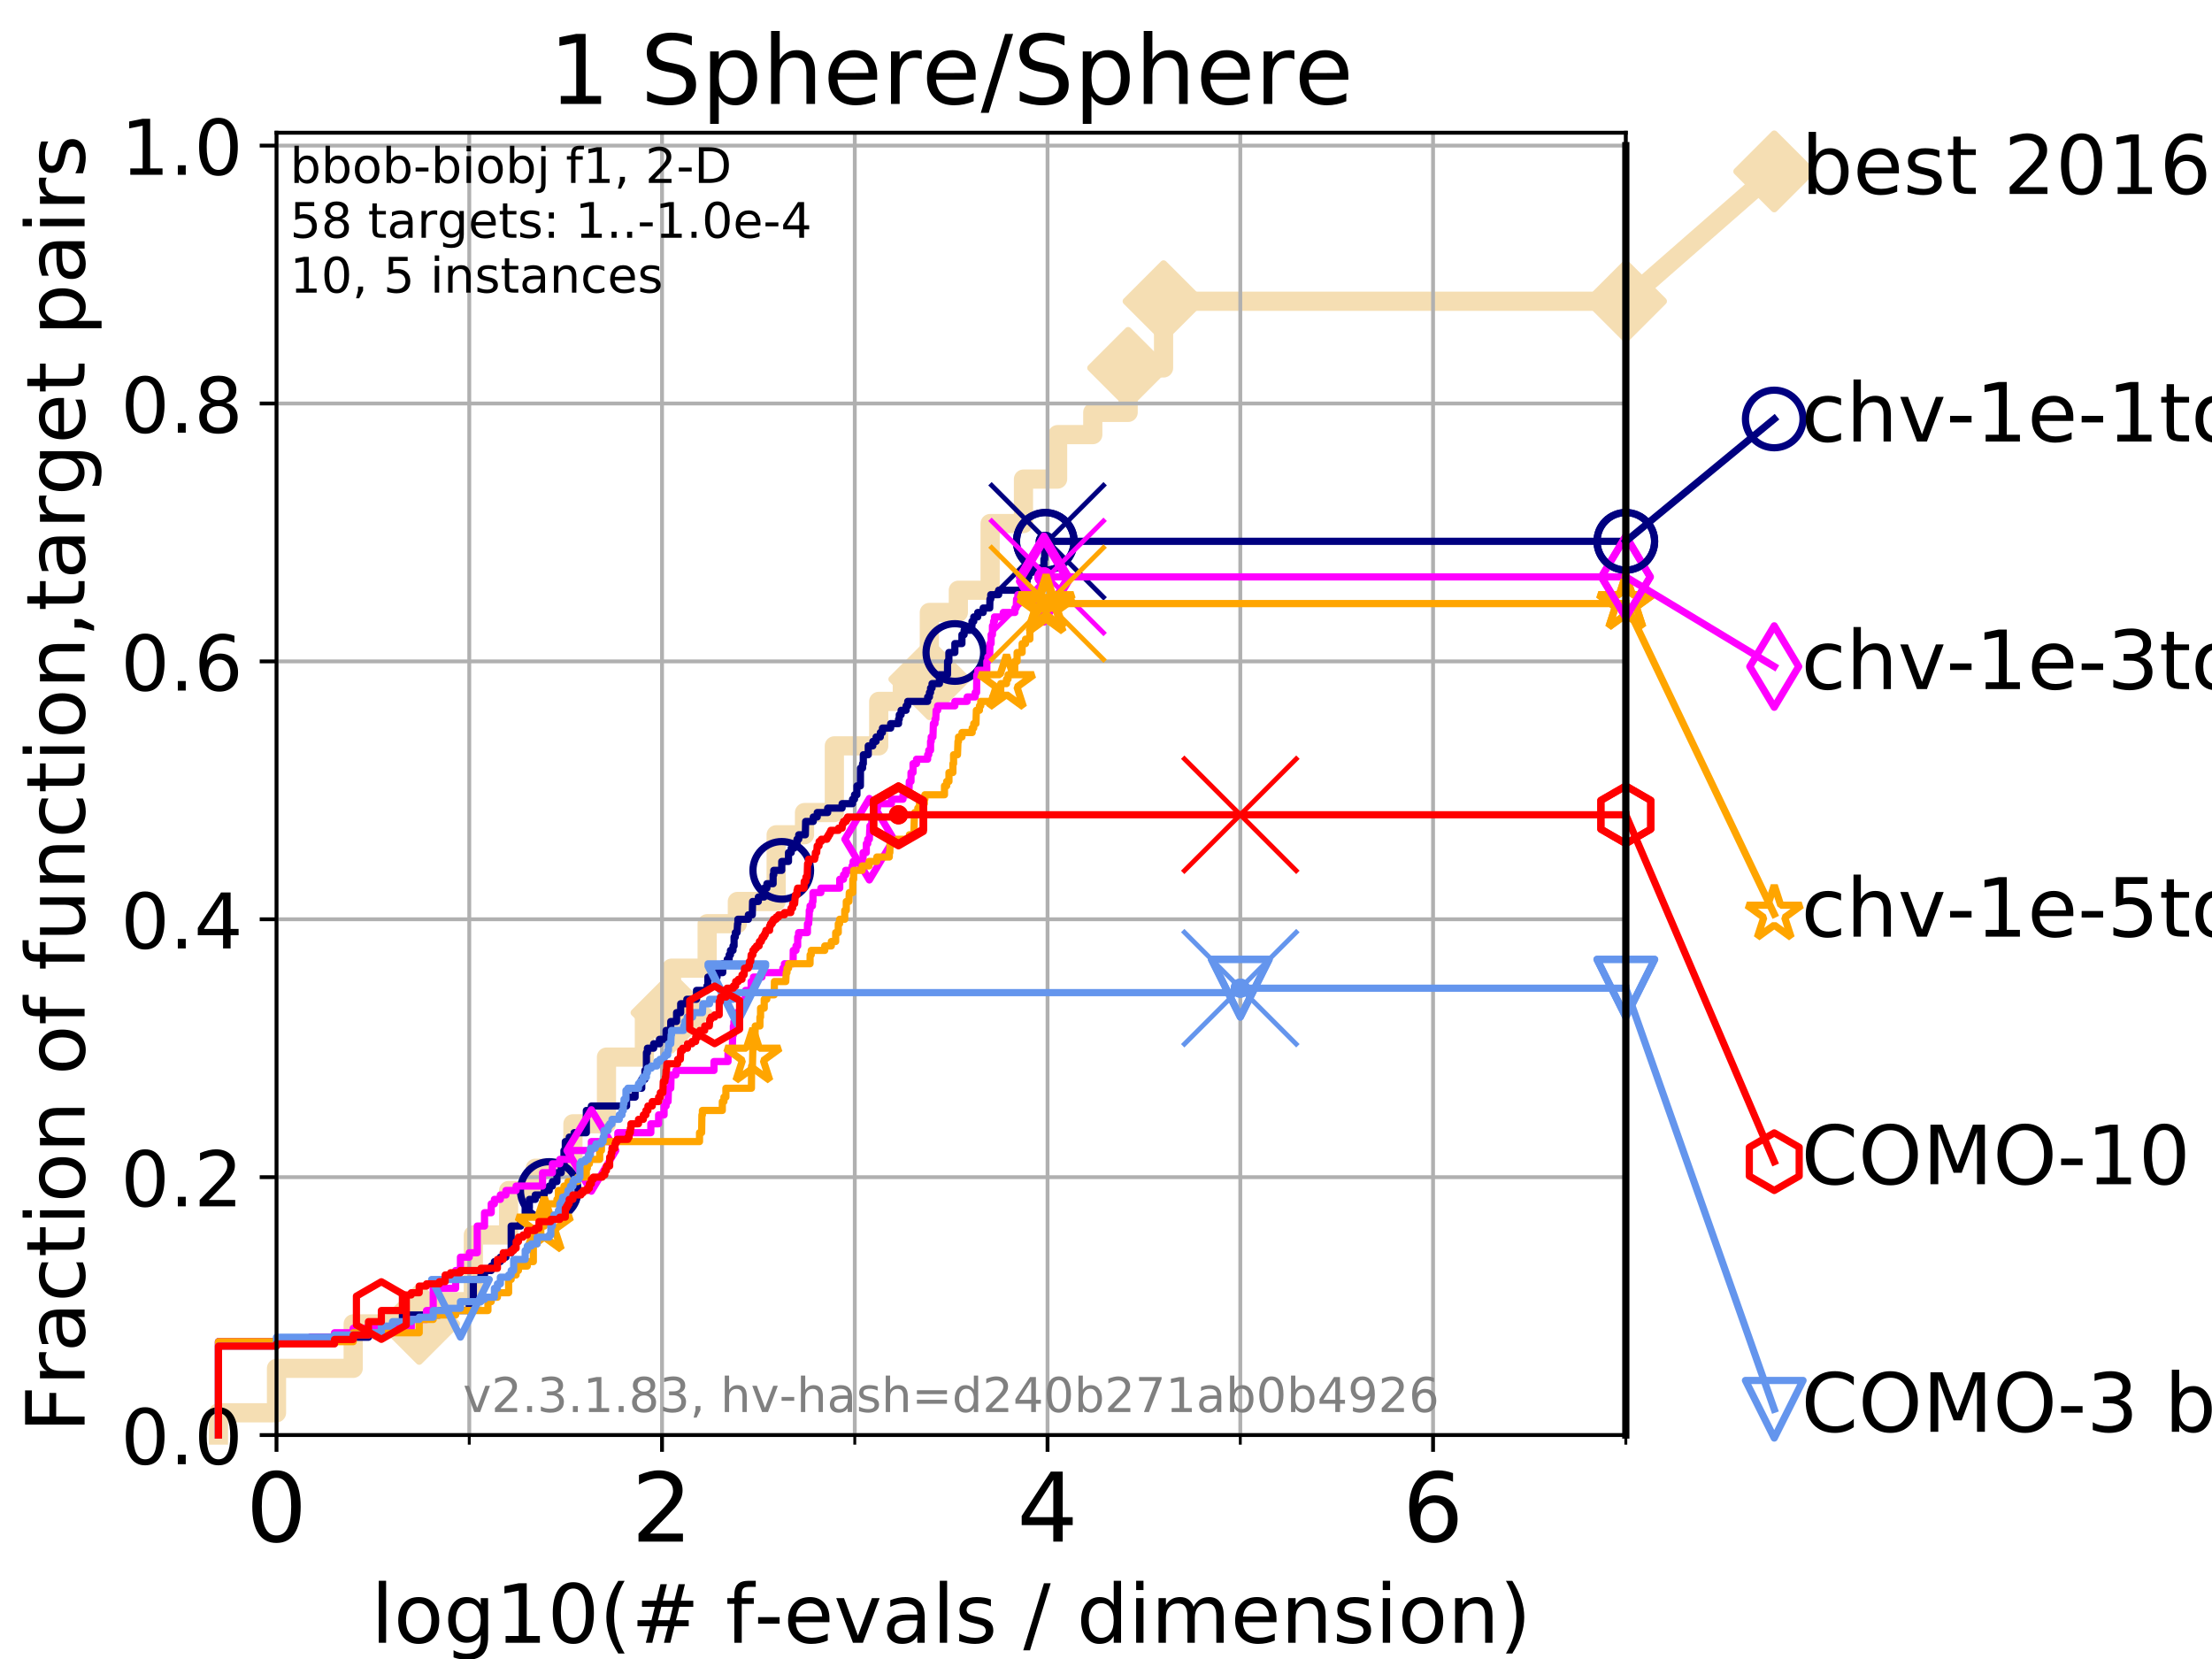 <?xml version="1.0" encoding="utf-8" standalone="no"?>
<!DOCTYPE svg PUBLIC "-//W3C//DTD SVG 1.1//EN"
  "http://www.w3.org/Graphics/SVG/1.1/DTD/svg11.dtd">
<!-- Created with matplotlib (https://matplotlib.org/) -->
<svg height="345.6pt" version="1.1" viewBox="0 0 460.8 345.6" width="460.8pt" xmlns="http://www.w3.org/2000/svg" xmlns:xlink="http://www.w3.org/1999/xlink">
 <defs>
  <style type="text/css">
*{stroke-linecap:butt;stroke-linejoin:round;}
  </style>
 </defs>
 <g id="figure_1">
  <g id="patch_1">
   <path d="M 0 345.6 
L 460.8 345.6 
L 460.8 0 
L 0 0 
z
" style="fill:#ffffff;"/>
  </g>
  <g id="axes_1">
   <g id="patch_2">
    <path d="M 57.6 298.944 
L 338.688 298.944 
L 338.688 27.648 
L 57.6 27.648 
z
" style="fill:#ffffff;"/>
   </g>
   <g id="line2d_1">
    <path d="M 45.512 298.944 
L 45.512 294.313 
L 57.6 294.313 
L 57.6 285.05 
L 73.579 285.05 
L 73.579 275.788 
L 87.33 275.788 
L 87.33 271.157 
L 98.606 271.157 
L 98.606 257.263 
L 105.952 257.263 
L 105.952 248.001 
L 111.506 248.001 
L 111.506 243.37 
L 119.352 243.37 
L 119.352 234.107 
L 126.338 234.107 
L 126.338 220.214 
L 134.236 220.214 
L 134.236 210.951 
L 139.887 210.951 
L 139.887 201.689 
L 147.318 201.689 
L 147.318 192.426 
L 153.609 192.426 
L 153.609 187.795 
L 161.69 187.795 
L 161.69 173.901 
L 167.593 173.901 
L 167.593 169.27 
L 173.811 169.27 
L 173.811 155.377 
L 183.053 155.377 
L 183.053 146.114 
L 187.969 146.114 
L 187.969 141.483 
L 193.597 141.483 
L 193.597 127.589 
L 199.64 127.589 
L 199.64 122.958 
L 206.262 122.958 
L 206.262 109.065 
L 213.209 109.065 
L 213.209 99.802 
L 220.316 99.802 
L 220.316 90.54 
L 227.647 90.54 
L 227.647 85.909 
L 235.013 85.909 
L 235.013 76.646 
L 242.391 76.646 
L 242.391 62.753 
L 338.688 62.753 
" style="fill:none;stroke:#f5deb3;stroke-linecap:square;stroke-width:4;"/>
   </g>
   <g id="line2d_2">
    <defs>
     <path d="M 0 7.778 
L 7.778 0 
L 0 -7.778 
L -7.778 0 
z
" id="mdc1e2aff71" style="stroke:#f5deb3;stroke-linejoin:miter;stroke-width:1.5;"/>
    </defs>
    <g>
     <use style="fill:#f5deb3;stroke:#f5deb3;stroke-linejoin:miter;stroke-width:1.5;" x="87.33" xlink:href="#mdc1e2aff71" y="275.788"/>
     <use style="fill:#f5deb3;stroke:#f5deb3;stroke-linejoin:miter;stroke-width:1.5;" x="139.887" xlink:href="#mdc1e2aff71" y="210.951"/>
     <use style="fill:#f5deb3;stroke:#f5deb3;stroke-linejoin:miter;stroke-width:1.5;" x="193.597" xlink:href="#mdc1e2aff71" y="141.483"/>
     <use style="fill:#f5deb3;stroke:#f5deb3;stroke-linejoin:miter;stroke-width:1.5;" x="235.013" xlink:href="#mdc1e2aff71" y="76.646"/>
     <use style="fill:#f5deb3;stroke:#f5deb3;stroke-linejoin:miter;stroke-width:1.5;" x="242.391" xlink:href="#mdc1e2aff71" y="62.753"/>
     <use style="fill:#f5deb3;stroke:#f5deb3;stroke-linejoin:miter;stroke-width:1.5;" x="338.688" xlink:href="#mdc1e2aff71" y="62.753"/>
    </g>
   </g>
   <g id="line2d_3">
    <path style="fill:none;stroke:#f5deb3;stroke-linecap:square;stroke-width:4;"/>
    <g/>
   </g>
   <g id="line2d_4">
    <path d="M 338.688 62.753 
L 369.608 35.706 
" style="fill:none;stroke:#f5deb3;stroke-linecap:square;stroke-width:4;"/>
    <g>
     <use style="fill:#f5deb3;stroke:#f5deb3;stroke-linejoin:miter;stroke-width:1.5;" x="338.688" xlink:href="#mdc1e2aff71" y="62.753"/>
     <use style="fill:#f5deb3;stroke:#f5deb3;stroke-linejoin:miter;stroke-width:1.5;" x="369.608" xlink:href="#mdc1e2aff71" y="35.706"/>
    </g>
   </g>
   <g id="matplotlib.axis_1">
    <g id="xtick_1">
     <g id="line2d_5">
      <path clip-path="url(#p7c56944d3a)" d="M 57.6 298.944 
L 57.6 27.648 
" style="fill:none;stroke:#b0b0b0;stroke-linecap:square;stroke-width:0.8;"/>
     </g>
     <g id="line2d_6">
      <defs>
       <path d="M 0 0 
L 0 3.5 
" id="m420d6b26f3" style="stroke:#000000;stroke-width:0.8;"/>
      </defs>
      <g>
       <use style="stroke:#000000;stroke-width:0.8;" x="57.6" xlink:href="#m420d6b26f3" y="298.944"/>
      </g>
     </g>
     <g id="text_1">
      <!-- 0 -->
      <defs>
       <path d="M 31.781 66.406 
Q 24.172 66.406 20.328 58.906 
Q 16.5 51.422 16.5 36.375 
Q 16.5 21.391 20.328 13.891 
Q 24.172 6.391 31.781 6.391 
Q 39.453 6.391 43.281 13.891 
Q 47.125 21.391 47.125 36.375 
Q 47.125 51.422 43.281 58.906 
Q 39.453 66.406 31.781 66.406 
z
M 31.781 74.219 
Q 44.047 74.219 50.516 64.516 
Q 56.984 54.828 56.984 36.375 
Q 56.984 17.969 50.516 8.266 
Q 44.047 -1.422 31.781 -1.422 
Q 19.531 -1.422 13.062 8.266 
Q 6.594 17.969 6.594 36.375 
Q 6.594 54.828 13.062 64.516 
Q 19.531 74.219 31.781 74.219 
z
" id="DejaVuSans-48"/>
      </defs>
      <g transform="translate(51.237 321.141)scale(0.2 -0.2)">
       <use xlink:href="#DejaVuSans-48"/>
      </g>
     </g>
    </g>
    <g id="xtick_2">
     <g id="line2d_7">
      <path clip-path="url(#p7c56944d3a)" d="M 137.911 298.944 
L 137.911 27.648 
" style="fill:none;stroke:#b0b0b0;stroke-linecap:square;stroke-width:0.8;"/>
     </g>
     <g id="line2d_8">
      <g>
       <use style="stroke:#000000;stroke-width:0.8;" x="137.911" xlink:href="#m420d6b26f3" y="298.944"/>
      </g>
     </g>
     <g id="text_2">
      <!-- 2 -->
      <defs>
       <path d="M 19.188 8.297 
L 53.609 8.297 
L 53.609 0 
L 7.328 0 
L 7.328 8.297 
Q 12.938 14.109 22.625 23.891 
Q 32.328 33.688 34.812 36.531 
Q 39.547 41.844 41.422 45.531 
Q 43.312 49.219 43.312 52.781 
Q 43.312 58.594 39.234 62.25 
Q 35.156 65.922 28.609 65.922 
Q 23.969 65.922 18.812 64.312 
Q 13.672 62.703 7.812 59.422 
L 7.812 69.391 
Q 13.766 71.781 18.938 73 
Q 24.125 74.219 28.422 74.219 
Q 39.75 74.219 46.484 68.547 
Q 53.219 62.891 53.219 53.422 
Q 53.219 48.922 51.531 44.891 
Q 49.859 40.875 45.406 35.406 
Q 44.188 33.984 37.641 27.219 
Q 31.109 20.453 19.188 8.297 
z
" id="DejaVuSans-50"/>
      </defs>
      <g transform="translate(131.548 321.141)scale(0.2 -0.2)">
       <use xlink:href="#DejaVuSans-50"/>
      </g>
     </g>
    </g>
    <g id="xtick_3">
     <g id="line2d_9">
      <path clip-path="url(#p7c56944d3a)" d="M 218.222 298.944 
L 218.222 27.648 
" style="fill:none;stroke:#b0b0b0;stroke-linecap:square;stroke-width:0.8;"/>
     </g>
     <g id="line2d_10">
      <g>
       <use style="stroke:#000000;stroke-width:0.8;" x="218.222" xlink:href="#m420d6b26f3" y="298.944"/>
      </g>
     </g>
     <g id="text_3">
      <!-- 4 -->
      <defs>
       <path d="M 37.797 64.312 
L 12.891 25.391 
L 37.797 25.391 
z
M 35.203 72.906 
L 47.609 72.906 
L 47.609 25.391 
L 58.016 25.391 
L 58.016 17.188 
L 47.609 17.188 
L 47.609 0 
L 37.797 0 
L 37.797 17.188 
L 4.891 17.188 
L 4.891 26.703 
z
" id="DejaVuSans-52"/>
      </defs>
      <g transform="translate(211.859 321.141)scale(0.2 -0.2)">
       <use xlink:href="#DejaVuSans-52"/>
      </g>
     </g>
    </g>
    <g id="xtick_4">
     <g id="line2d_11">
      <path clip-path="url(#p7c56944d3a)" d="M 298.533 298.944 
L 298.533 27.648 
" style="fill:none;stroke:#b0b0b0;stroke-linecap:square;stroke-width:0.8;"/>
     </g>
     <g id="line2d_12">
      <g>
       <use style="stroke:#000000;stroke-width:0.8;" x="298.533" xlink:href="#m420d6b26f3" y="298.944"/>
      </g>
     </g>
     <g id="text_4">
      <!-- 6 -->
      <defs>
       <path d="M 33.016 40.375 
Q 26.375 40.375 22.484 35.828 
Q 18.609 31.297 18.609 23.391 
Q 18.609 15.531 22.484 10.953 
Q 26.375 6.391 33.016 6.391 
Q 39.656 6.391 43.531 10.953 
Q 47.406 15.531 47.406 23.391 
Q 47.406 31.297 43.531 35.828 
Q 39.656 40.375 33.016 40.375 
z
M 52.594 71.297 
L 52.594 62.312 
Q 48.875 64.062 45.094 64.984 
Q 41.312 65.922 37.594 65.922 
Q 27.828 65.922 22.672 59.328 
Q 17.531 52.734 16.797 39.406 
Q 19.672 43.656 24.016 45.922 
Q 28.375 48.188 33.594 48.188 
Q 44.578 48.188 50.953 41.516 
Q 57.328 34.859 57.328 23.391 
Q 57.328 12.156 50.688 5.359 
Q 44.047 -1.422 33.016 -1.422 
Q 20.359 -1.422 13.672 8.266 
Q 6.984 17.969 6.984 36.375 
Q 6.984 53.656 15.188 63.938 
Q 23.391 74.219 37.203 74.219 
Q 40.922 74.219 44.703 73.484 
Q 48.484 72.75 52.594 71.297 
z
" id="DejaVuSans-54"/>
      </defs>
      <g transform="translate(292.17 321.141)scale(0.2 -0.2)">
       <use xlink:href="#DejaVuSans-54"/>
      </g>
     </g>
    </g>
    <g id="xtick_5">
     <g id="line2d_13">
      <path clip-path="url(#p7c56944d3a)" d="M 97.755 298.944 
L 97.755 27.648 
" style="fill:none;stroke:#b0b0b0;stroke-linecap:square;stroke-width:0.8;"/>
     </g>
     <g id="line2d_14">
      <defs>
       <path d="M 0 0 
L 0 2 
" id="me01f5883b8" style="stroke:#000000;stroke-width:0.6;"/>
      </defs>
      <g>
       <use style="stroke:#000000;stroke-width:0.6;" x="97.755" xlink:href="#me01f5883b8" y="298.944"/>
      </g>
     </g>
    </g>
    <g id="xtick_6">
     <g id="line2d_15">
      <path clip-path="url(#p7c56944d3a)" d="M 178.066 298.944 
L 178.066 27.648 
" style="fill:none;stroke:#b0b0b0;stroke-linecap:square;stroke-width:0.8;"/>
     </g>
     <g id="line2d_16">
      <g>
       <use style="stroke:#000000;stroke-width:0.6;" x="178.066" xlink:href="#me01f5883b8" y="298.944"/>
      </g>
     </g>
    </g>
    <g id="xtick_7">
     <g id="line2d_17">
      <path clip-path="url(#p7c56944d3a)" d="M 258.377 298.944 
L 258.377 27.648 
" style="fill:none;stroke:#b0b0b0;stroke-linecap:square;stroke-width:0.8;"/>
     </g>
     <g id="line2d_18">
      <g>
       <use style="stroke:#000000;stroke-width:0.6;" x="258.377" xlink:href="#me01f5883b8" y="298.944"/>
      </g>
     </g>
    </g>
    <g id="xtick_8">
     <g id="line2d_19">
      <path clip-path="url(#p7c56944d3a)" d="M 338.688 298.944 
L 338.688 27.648 
" style="fill:none;stroke:#b0b0b0;stroke-linecap:square;stroke-width:0.8;"/>
     </g>
     <g id="line2d_20">
      <g>
       <use style="stroke:#000000;stroke-width:0.6;" x="338.688" xlink:href="#me01f5883b8" y="298.944"/>
      </g>
     </g>
    </g>
    <g id="text_5">
     <!-- log10(# f-evals / dimension) -->
     <defs>
      <path d="M 9.422 75.984 
L 18.406 75.984 
L 18.406 0 
L 9.422 0 
z
" id="DejaVuSans-108"/>
      <path d="M 30.609 48.391 
Q 23.391 48.391 19.188 42.75 
Q 14.984 37.109 14.984 27.297 
Q 14.984 17.484 19.156 11.844 
Q 23.344 6.203 30.609 6.203 
Q 37.797 6.203 41.984 11.859 
Q 46.188 17.531 46.188 27.297 
Q 46.188 37.016 41.984 42.703 
Q 37.797 48.391 30.609 48.391 
z
M 30.609 56 
Q 42.328 56 49.016 48.375 
Q 55.719 40.766 55.719 27.297 
Q 55.719 13.875 49.016 6.219 
Q 42.328 -1.422 30.609 -1.422 
Q 18.844 -1.422 12.172 6.219 
Q 5.516 13.875 5.516 27.297 
Q 5.516 40.766 12.172 48.375 
Q 18.844 56 30.609 56 
z
" id="DejaVuSans-111"/>
      <path d="M 45.406 27.984 
Q 45.406 37.75 41.375 43.109 
Q 37.359 48.484 30.078 48.484 
Q 22.859 48.484 18.828 43.109 
Q 14.797 37.75 14.797 27.984 
Q 14.797 18.266 18.828 12.891 
Q 22.859 7.516 30.078 7.516 
Q 37.359 7.516 41.375 12.891 
Q 45.406 18.266 45.406 27.984 
z
M 54.391 6.781 
Q 54.391 -7.172 48.188 -13.984 
Q 42 -20.797 29.203 -20.797 
Q 24.469 -20.797 20.266 -20.094 
Q 16.062 -19.391 12.109 -17.922 
L 12.109 -9.188 
Q 16.062 -11.328 19.922 -12.344 
Q 23.781 -13.375 27.781 -13.375 
Q 36.625 -13.375 41.016 -8.766 
Q 45.406 -4.156 45.406 5.172 
L 45.406 9.625 
Q 42.625 4.781 38.281 2.391 
Q 33.938 0 27.875 0 
Q 17.828 0 11.672 7.656 
Q 5.516 15.328 5.516 27.984 
Q 5.516 40.672 11.672 48.328 
Q 17.828 56 27.875 56 
Q 33.938 56 38.281 53.609 
Q 42.625 51.219 45.406 46.391 
L 45.406 54.688 
L 54.391 54.688 
z
" id="DejaVuSans-103"/>
      <path d="M 12.406 8.297 
L 28.516 8.297 
L 28.516 63.922 
L 10.984 60.406 
L 10.984 69.391 
L 28.422 72.906 
L 38.281 72.906 
L 38.281 8.297 
L 54.391 8.297 
L 54.391 0 
L 12.406 0 
z
" id="DejaVuSans-49"/>
      <path d="M 31 75.875 
Q 24.469 64.656 21.281 53.656 
Q 18.109 42.672 18.109 31.391 
Q 18.109 20.125 21.312 9.062 
Q 24.516 -2 31 -13.188 
L 23.188 -13.188 
Q 15.875 -1.703 12.234 9.375 
Q 8.594 20.453 8.594 31.391 
Q 8.594 42.281 12.203 53.312 
Q 15.828 64.359 23.188 75.875 
z
" id="DejaVuSans-40"/>
      <path d="M 51.125 44 
L 36.922 44 
L 32.812 27.688 
L 47.125 27.688 
z
M 43.797 71.781 
L 38.719 51.516 
L 52.984 51.516 
L 58.109 71.781 
L 65.922 71.781 
L 60.891 51.516 
L 76.125 51.516 
L 76.125 44 
L 58.984 44 
L 54.984 27.688 
L 70.516 27.688 
L 70.516 20.219 
L 53.078 20.219 
L 48 0 
L 40.188 0 
L 45.219 20.219 
L 30.906 20.219 
L 25.875 0 
L 18.016 0 
L 23.094 20.219 
L 7.719 20.219 
L 7.719 27.688 
L 24.906 27.688 
L 29 44 
L 13.281 44 
L 13.281 51.516 
L 30.906 51.516 
L 35.891 71.781 
z
" id="DejaVuSans-35"/>
      <path id="DejaVuSans-32"/>
      <path d="M 37.109 75.984 
L 37.109 68.5 
L 28.516 68.5 
Q 23.688 68.5 21.797 66.547 
Q 19.922 64.594 19.922 59.516 
L 19.922 54.688 
L 34.719 54.688 
L 34.719 47.703 
L 19.922 47.703 
L 19.922 0 
L 10.891 0 
L 10.891 47.703 
L 2.297 47.703 
L 2.297 54.688 
L 10.891 54.688 
L 10.891 58.5 
Q 10.891 67.625 15.141 71.797 
Q 19.391 75.984 28.609 75.984 
z
" id="DejaVuSans-102"/>
      <path d="M 4.891 31.391 
L 31.203 31.391 
L 31.203 23.391 
L 4.891 23.391 
z
" id="DejaVuSans-45"/>
      <path d="M 56.203 29.594 
L 56.203 25.203 
L 14.891 25.203 
Q 15.484 15.922 20.484 11.062 
Q 25.484 6.203 34.422 6.203 
Q 39.594 6.203 44.453 7.469 
Q 49.312 8.734 54.109 11.281 
L 54.109 2.781 
Q 49.266 0.734 44.188 -0.344 
Q 39.109 -1.422 33.891 -1.422 
Q 20.797 -1.422 13.156 6.188 
Q 5.516 13.812 5.516 26.812 
Q 5.516 40.234 12.766 48.109 
Q 20.016 56 32.328 56 
Q 43.359 56 49.781 48.891 
Q 56.203 41.797 56.203 29.594 
z
M 47.219 32.234 
Q 47.125 39.594 43.094 43.984 
Q 39.062 48.391 32.422 48.391 
Q 24.906 48.391 20.391 44.141 
Q 15.875 39.891 15.188 32.172 
z
" id="DejaVuSans-101"/>
      <path d="M 2.984 54.688 
L 12.5 54.688 
L 29.594 8.797 
L 46.688 54.688 
L 56.203 54.688 
L 35.688 0 
L 23.484 0 
z
" id="DejaVuSans-118"/>
      <path d="M 34.281 27.484 
Q 23.391 27.484 19.188 25 
Q 14.984 22.516 14.984 16.5 
Q 14.984 11.719 18.141 8.906 
Q 21.297 6.109 26.703 6.109 
Q 34.188 6.109 38.703 11.406 
Q 43.219 16.703 43.219 25.484 
L 43.219 27.484 
z
M 52.203 31.203 
L 52.203 0 
L 43.219 0 
L 43.219 8.297 
Q 40.141 3.328 35.547 0.953 
Q 30.953 -1.422 24.312 -1.422 
Q 15.922 -1.422 10.953 3.297 
Q 6 8.016 6 15.922 
Q 6 25.141 12.172 29.828 
Q 18.359 34.516 30.609 34.516 
L 43.219 34.516 
L 43.219 35.406 
Q 43.219 41.609 39.141 45 
Q 35.062 48.391 27.688 48.391 
Q 23 48.391 18.547 47.266 
Q 14.109 46.141 10.016 43.891 
L 10.016 52.203 
Q 14.938 54.109 19.578 55.047 
Q 24.219 56 28.609 56 
Q 40.484 56 46.344 49.844 
Q 52.203 43.703 52.203 31.203 
z
" id="DejaVuSans-97"/>
      <path d="M 44.281 53.078 
L 44.281 44.578 
Q 40.484 46.531 36.375 47.5 
Q 32.281 48.484 27.875 48.484 
Q 21.188 48.484 17.844 46.438 
Q 14.5 44.391 14.5 40.281 
Q 14.5 37.156 16.891 35.375 
Q 19.281 33.594 26.516 31.984 
L 29.594 31.297 
Q 39.156 29.25 43.188 25.516 
Q 47.219 21.781 47.219 15.094 
Q 47.219 7.469 41.188 3.016 
Q 35.156 -1.422 24.609 -1.422 
Q 20.219 -1.422 15.453 -0.562 
Q 10.688 0.297 5.422 2 
L 5.422 11.281 
Q 10.406 8.688 15.234 7.391 
Q 20.062 6.109 24.812 6.109 
Q 31.156 6.109 34.562 8.281 
Q 37.984 10.453 37.984 14.406 
Q 37.984 18.062 35.516 20.016 
Q 33.062 21.969 24.703 23.781 
L 21.578 24.516 
Q 13.234 26.266 9.516 29.906 
Q 5.812 33.547 5.812 39.891 
Q 5.812 47.609 11.281 51.797 
Q 16.75 56 26.812 56 
Q 31.781 56 36.172 55.266 
Q 40.578 54.547 44.281 53.078 
z
" id="DejaVuSans-115"/>
      <path d="M 25.391 72.906 
L 33.688 72.906 
L 8.297 -9.281 
L 0 -9.281 
z
" id="DejaVuSans-47"/>
      <path d="M 45.406 46.391 
L 45.406 75.984 
L 54.391 75.984 
L 54.391 0 
L 45.406 0 
L 45.406 8.203 
Q 42.578 3.328 38.25 0.953 
Q 33.938 -1.422 27.875 -1.422 
Q 17.969 -1.422 11.734 6.484 
Q 5.516 14.406 5.516 27.297 
Q 5.516 40.188 11.734 48.094 
Q 17.969 56 27.875 56 
Q 33.938 56 38.25 53.625 
Q 42.578 51.266 45.406 46.391 
z
M 14.797 27.297 
Q 14.797 17.391 18.875 11.75 
Q 22.953 6.109 30.078 6.109 
Q 37.203 6.109 41.297 11.75 
Q 45.406 17.391 45.406 27.297 
Q 45.406 37.203 41.297 42.844 
Q 37.203 48.484 30.078 48.484 
Q 22.953 48.484 18.875 42.844 
Q 14.797 37.203 14.797 27.297 
z
" id="DejaVuSans-100"/>
      <path d="M 9.422 54.688 
L 18.406 54.688 
L 18.406 0 
L 9.422 0 
z
M 9.422 75.984 
L 18.406 75.984 
L 18.406 64.594 
L 9.422 64.594 
z
" id="DejaVuSans-105"/>
      <path d="M 52 44.188 
Q 55.375 50.25 60.062 53.125 
Q 64.75 56 71.094 56 
Q 79.641 56 84.281 50.016 
Q 88.922 44.047 88.922 33.016 
L 88.922 0 
L 79.891 0 
L 79.891 32.719 
Q 79.891 40.578 77.094 44.375 
Q 74.312 48.188 68.609 48.188 
Q 61.625 48.188 57.562 43.547 
Q 53.516 38.922 53.516 30.906 
L 53.516 0 
L 44.484 0 
L 44.484 32.719 
Q 44.484 40.625 41.703 44.406 
Q 38.922 48.188 33.109 48.188 
Q 26.219 48.188 22.156 43.531 
Q 18.109 38.875 18.109 30.906 
L 18.109 0 
L 9.078 0 
L 9.078 54.688 
L 18.109 54.688 
L 18.109 46.188 
Q 21.188 51.219 25.484 53.609 
Q 29.781 56 35.688 56 
Q 41.656 56 45.828 52.969 
Q 50 49.953 52 44.188 
z
" id="DejaVuSans-109"/>
      <path d="M 54.891 33.016 
L 54.891 0 
L 45.906 0 
L 45.906 32.719 
Q 45.906 40.484 42.875 44.328 
Q 39.844 48.188 33.797 48.188 
Q 26.516 48.188 22.312 43.547 
Q 18.109 38.922 18.109 30.906 
L 18.109 0 
L 9.078 0 
L 9.078 54.688 
L 18.109 54.688 
L 18.109 46.188 
Q 21.344 51.125 25.703 53.562 
Q 30.078 56 35.797 56 
Q 45.219 56 50.047 50.172 
Q 54.891 44.344 54.891 33.016 
z
" id="DejaVuSans-110"/>
      <path d="M 8.016 75.875 
L 15.828 75.875 
Q 23.141 64.359 26.781 53.312 
Q 30.422 42.281 30.422 31.391 
Q 30.422 20.453 26.781 9.375 
Q 23.141 -1.703 15.828 -13.188 
L 8.016 -13.188 
Q 14.5 -2 17.703 9.062 
Q 20.906 20.125 20.906 31.391 
Q 20.906 42.672 17.703 53.656 
Q 14.5 64.656 8.016 75.875 
z
" id="DejaVuSans-41"/>
     </defs>
     <g transform="translate(77.303 342.218)scale(0.17 -0.17)">
      <use xlink:href="#DejaVuSans-108"/>
      <use x="27.783" xlink:href="#DejaVuSans-111"/>
      <use x="88.965" xlink:href="#DejaVuSans-103"/>
      <use x="152.441" xlink:href="#DejaVuSans-49"/>
      <use x="216.064" xlink:href="#DejaVuSans-48"/>
      <use x="279.688" xlink:href="#DejaVuSans-40"/>
      <use x="318.701" xlink:href="#DejaVuSans-35"/>
      <use x="402.49" xlink:href="#DejaVuSans-32"/>
      <use x="434.277" xlink:href="#DejaVuSans-102"/>
      <use x="469.404" xlink:href="#DejaVuSans-45"/>
      <use x="505.488" xlink:href="#DejaVuSans-101"/>
      <use x="567.012" xlink:href="#DejaVuSans-118"/>
      <use x="626.191" xlink:href="#DejaVuSans-97"/>
      <use x="687.471" xlink:href="#DejaVuSans-108"/>
      <use x="715.254" xlink:href="#DejaVuSans-115"/>
      <use x="767.354" xlink:href="#DejaVuSans-32"/>
      <use x="799.141" xlink:href="#DejaVuSans-47"/>
      <use x="832.832" xlink:href="#DejaVuSans-32"/>
      <use x="864.619" xlink:href="#DejaVuSans-100"/>
      <use x="928.096" xlink:href="#DejaVuSans-105"/>
      <use x="955.879" xlink:href="#DejaVuSans-109"/>
      <use x="1053.291" xlink:href="#DejaVuSans-101"/>
      <use x="1114.814" xlink:href="#DejaVuSans-110"/>
      <use x="1178.193" xlink:href="#DejaVuSans-115"/>
      <use x="1230.293" xlink:href="#DejaVuSans-105"/>
      <use x="1258.076" xlink:href="#DejaVuSans-111"/>
      <use x="1319.258" xlink:href="#DejaVuSans-110"/>
      <use x="1382.637" xlink:href="#DejaVuSans-41"/>
     </g>
    </g>
   </g>
   <g id="matplotlib.axis_2">
    <g id="ytick_1">
     <g id="line2d_21">
      <path clip-path="url(#p7c56944d3a)" d="M 57.6 298.944 
L 338.688 298.944 
" style="fill:none;stroke:#b0b0b0;stroke-linecap:square;stroke-width:0.8;"/>
     </g>
     <g id="line2d_22">
      <defs>
       <path d="M 0 0 
L -3.5 0 
" id="m5a8435bcd5" style="stroke:#000000;stroke-width:0.8;"/>
      </defs>
      <g>
       <use style="stroke:#000000;stroke-width:0.8;" x="57.6" xlink:href="#m5a8435bcd5" y="298.944"/>
      </g>
     </g>
     <g id="text_6">
      <!-- 0.0 -->
      <defs>
       <path d="M 10.688 12.406 
L 21 12.406 
L 21 0 
L 10.688 0 
z
" id="DejaVuSans-46"/>
      </defs>
      <g transform="translate(25.155 305.023)scale(0.16 -0.16)">
       <use xlink:href="#DejaVuSans-48"/>
       <use x="63.623" xlink:href="#DejaVuSans-46"/>
       <use x="95.41" xlink:href="#DejaVuSans-48"/>
      </g>
     </g>
    </g>
    <g id="ytick_2">
     <g id="line2d_23">
      <path clip-path="url(#p7c56944d3a)" d="M 57.6 245.222 
L 338.688 245.222 
" style="fill:none;stroke:#b0b0b0;stroke-linecap:square;stroke-width:0.8;"/>
     </g>
     <g id="line2d_24">
      <g>
       <use style="stroke:#000000;stroke-width:0.8;" x="57.6" xlink:href="#m5a8435bcd5" y="245.222"/>
      </g>
     </g>
     <g id="text_7">
      <!-- 0.2 -->
      <g transform="translate(25.155 251.301)scale(0.16 -0.16)">
       <use xlink:href="#DejaVuSans-48"/>
       <use x="63.623" xlink:href="#DejaVuSans-46"/>
       <use x="95.41" xlink:href="#DejaVuSans-50"/>
      </g>
     </g>
    </g>
    <g id="ytick_3">
     <g id="line2d_25">
      <path clip-path="url(#p7c56944d3a)" d="M 57.6 191.5 
L 338.688 191.5 
" style="fill:none;stroke:#b0b0b0;stroke-linecap:square;stroke-width:0.8;"/>
     </g>
     <g id="line2d_26">
      <g>
       <use style="stroke:#000000;stroke-width:0.8;" x="57.6" xlink:href="#m5a8435bcd5" y="191.5"/>
      </g>
     </g>
     <g id="text_8">
      <!-- 0.4 -->
      <g transform="translate(25.155 197.579)scale(0.16 -0.16)">
       <use xlink:href="#DejaVuSans-48"/>
       <use x="63.623" xlink:href="#DejaVuSans-46"/>
       <use x="95.41" xlink:href="#DejaVuSans-52"/>
      </g>
     </g>
    </g>
    <g id="ytick_4">
     <g id="line2d_27">
      <path clip-path="url(#p7c56944d3a)" d="M 57.6 137.778 
L 338.688 137.778 
" style="fill:none;stroke:#b0b0b0;stroke-linecap:square;stroke-width:0.8;"/>
     </g>
     <g id="line2d_28">
      <g>
       <use style="stroke:#000000;stroke-width:0.8;" x="57.6" xlink:href="#m5a8435bcd5" y="137.778"/>
      </g>
     </g>
     <g id="text_9">
      <!-- 0.6 -->
      <g transform="translate(25.155 143.857)scale(0.16 -0.16)">
       <use xlink:href="#DejaVuSans-48"/>
       <use x="63.623" xlink:href="#DejaVuSans-46"/>
       <use x="95.41" xlink:href="#DejaVuSans-54"/>
      </g>
     </g>
    </g>
    <g id="ytick_5">
     <g id="line2d_29">
      <path clip-path="url(#p7c56944d3a)" d="M 57.6 84.056 
L 338.688 84.056 
" style="fill:none;stroke:#b0b0b0;stroke-linecap:square;stroke-width:0.8;"/>
     </g>
     <g id="line2d_30">
      <g>
       <use style="stroke:#000000;stroke-width:0.8;" x="57.6" xlink:href="#m5a8435bcd5" y="84.056"/>
      </g>
     </g>
     <g id="text_10">
      <!-- 0.8 -->
      <defs>
       <path d="M 31.781 34.625 
Q 24.75 34.625 20.719 30.859 
Q 16.703 27.094 16.703 20.516 
Q 16.703 13.922 20.719 10.156 
Q 24.75 6.391 31.781 6.391 
Q 38.812 6.391 42.859 10.172 
Q 46.922 13.969 46.922 20.516 
Q 46.922 27.094 42.891 30.859 
Q 38.875 34.625 31.781 34.625 
z
M 21.922 38.812 
Q 15.578 40.375 12.031 44.719 
Q 8.5 49.078 8.5 55.328 
Q 8.5 64.062 14.719 69.141 
Q 20.953 74.219 31.781 74.219 
Q 42.672 74.219 48.875 69.141 
Q 55.078 64.062 55.078 55.328 
Q 55.078 49.078 51.531 44.719 
Q 48 40.375 41.703 38.812 
Q 48.828 37.156 52.797 32.312 
Q 56.781 27.484 56.781 20.516 
Q 56.781 9.906 50.312 4.234 
Q 43.844 -1.422 31.781 -1.422 
Q 19.734 -1.422 13.25 4.234 
Q 6.781 9.906 6.781 20.516 
Q 6.781 27.484 10.781 32.312 
Q 14.797 37.156 21.922 38.812 
z
M 18.312 54.391 
Q 18.312 48.734 21.844 45.562 
Q 25.391 42.391 31.781 42.391 
Q 38.141 42.391 41.719 45.562 
Q 45.312 48.734 45.312 54.391 
Q 45.312 60.062 41.719 63.234 
Q 38.141 66.406 31.781 66.406 
Q 25.391 66.406 21.844 63.234 
Q 18.312 60.062 18.312 54.391 
z
" id="DejaVuSans-56"/>
      </defs>
      <g transform="translate(25.155 90.135)scale(0.16 -0.16)">
       <use xlink:href="#DejaVuSans-48"/>
       <use x="63.623" xlink:href="#DejaVuSans-46"/>
       <use x="95.41" xlink:href="#DejaVuSans-56"/>
      </g>
     </g>
    </g>
    <g id="ytick_6">
     <g id="line2d_31">
      <path clip-path="url(#p7c56944d3a)" d="M 57.6 30.334 
L 338.688 30.334 
" style="fill:none;stroke:#b0b0b0;stroke-linecap:square;stroke-width:0.8;"/>
     </g>
     <g id="line2d_32">
      <g>
       <use style="stroke:#000000;stroke-width:0.8;" x="57.6" xlink:href="#m5a8435bcd5" y="30.334"/>
      </g>
     </g>
     <g id="text_11">
      <!-- 1.0 -->
      <g transform="translate(25.155 36.413)scale(0.16 -0.16)">
       <use xlink:href="#DejaVuSans-49"/>
       <use x="63.623" xlink:href="#DejaVuSans-46"/>
       <use x="95.41" xlink:href="#DejaVuSans-48"/>
      </g>
     </g>
    </g>
    <g id="text_12">
     <!-- Fraction of function,target pairs -->
     <defs>
      <path d="M 9.812 72.906 
L 51.703 72.906 
L 51.703 64.594 
L 19.672 64.594 
L 19.672 43.109 
L 48.578 43.109 
L 48.578 34.812 
L 19.672 34.812 
L 19.672 0 
L 9.812 0 
z
" id="DejaVuSans-70"/>
      <path d="M 41.109 46.297 
Q 39.594 47.172 37.812 47.578 
Q 36.031 48 33.891 48 
Q 26.266 48 22.188 43.047 
Q 18.109 38.094 18.109 28.812 
L 18.109 0 
L 9.078 0 
L 9.078 54.688 
L 18.109 54.688 
L 18.109 46.188 
Q 20.953 51.172 25.484 53.578 
Q 30.031 56 36.531 56 
Q 37.453 56 38.578 55.875 
Q 39.703 55.766 41.062 55.516 
z
" id="DejaVuSans-114"/>
      <path d="M 48.781 52.594 
L 48.781 44.188 
Q 44.969 46.297 41.141 47.344 
Q 37.312 48.391 33.406 48.391 
Q 24.656 48.391 19.812 42.844 
Q 14.984 37.312 14.984 27.297 
Q 14.984 17.281 19.812 11.734 
Q 24.656 6.203 33.406 6.203 
Q 37.312 6.203 41.141 7.25 
Q 44.969 8.297 48.781 10.406 
L 48.781 2.094 
Q 45.016 0.344 40.984 -0.531 
Q 36.969 -1.422 32.422 -1.422 
Q 20.062 -1.422 12.781 6.344 
Q 5.516 14.109 5.516 27.297 
Q 5.516 40.672 12.859 48.328 
Q 20.219 56 33.016 56 
Q 37.156 56 41.109 55.141 
Q 45.062 54.297 48.781 52.594 
z
" id="DejaVuSans-99"/>
      <path d="M 18.312 70.219 
L 18.312 54.688 
L 36.812 54.688 
L 36.812 47.703 
L 18.312 47.703 
L 18.312 18.016 
Q 18.312 11.328 20.141 9.422 
Q 21.969 7.516 27.594 7.516 
L 36.812 7.516 
L 36.812 0 
L 27.594 0 
Q 17.188 0 13.234 3.875 
Q 9.281 7.766 9.281 18.016 
L 9.281 47.703 
L 2.688 47.703 
L 2.688 54.688 
L 9.281 54.688 
L 9.281 70.219 
z
" id="DejaVuSans-116"/>
      <path d="M 8.5 21.578 
L 8.5 54.688 
L 17.484 54.688 
L 17.484 21.922 
Q 17.484 14.156 20.5 10.266 
Q 23.531 6.391 29.594 6.391 
Q 36.859 6.391 41.078 11.031 
Q 45.312 15.672 45.312 23.688 
L 45.312 54.688 
L 54.297 54.688 
L 54.297 0 
L 45.312 0 
L 45.312 8.406 
Q 42.047 3.422 37.719 1 
Q 33.406 -1.422 27.688 -1.422 
Q 18.266 -1.422 13.375 4.438 
Q 8.5 10.297 8.5 21.578 
z
M 31.109 56 
z
" id="DejaVuSans-117"/>
      <path d="M 11.719 12.406 
L 22.016 12.406 
L 22.016 4 
L 14.016 -11.625 
L 7.719 -11.625 
L 11.719 4 
z
" id="DejaVuSans-44"/>
      <path d="M 18.109 8.203 
L 18.109 -20.797 
L 9.078 -20.797 
L 9.078 54.688 
L 18.109 54.688 
L 18.109 46.391 
Q 20.953 51.266 25.266 53.625 
Q 29.594 56 35.594 56 
Q 45.562 56 51.781 48.094 
Q 58.016 40.188 58.016 27.297 
Q 58.016 14.406 51.781 6.484 
Q 45.562 -1.422 35.594 -1.422 
Q 29.594 -1.422 25.266 0.953 
Q 20.953 3.328 18.109 8.203 
z
M 48.688 27.297 
Q 48.688 37.203 44.609 42.844 
Q 40.531 48.484 33.406 48.484 
Q 26.266 48.484 22.188 42.844 
Q 18.109 37.203 18.109 27.297 
Q 18.109 17.391 22.188 11.75 
Q 26.266 6.109 33.406 6.109 
Q 40.531 6.109 44.609 11.75 
Q 48.688 17.391 48.688 27.297 
z
" id="DejaVuSans-112"/>
     </defs>
     <g transform="translate(17.62 298.435)rotate(-90)scale(0.17 -0.17)">
      <use xlink:href="#DejaVuSans-70"/>
      <use x="57.41" xlink:href="#DejaVuSans-114"/>
      <use x="98.523" xlink:href="#DejaVuSans-97"/>
      <use x="159.803" xlink:href="#DejaVuSans-99"/>
      <use x="214.783" xlink:href="#DejaVuSans-116"/>
      <use x="253.992" xlink:href="#DejaVuSans-105"/>
      <use x="281.775" xlink:href="#DejaVuSans-111"/>
      <use x="342.957" xlink:href="#DejaVuSans-110"/>
      <use x="406.336" xlink:href="#DejaVuSans-32"/>
      <use x="438.123" xlink:href="#DejaVuSans-111"/>
      <use x="499.305" xlink:href="#DejaVuSans-102"/>
      <use x="534.51" xlink:href="#DejaVuSans-32"/>
      <use x="566.297" xlink:href="#DejaVuSans-102"/>
      <use x="601.502" xlink:href="#DejaVuSans-117"/>
      <use x="664.881" xlink:href="#DejaVuSans-110"/>
      <use x="728.26" xlink:href="#DejaVuSans-99"/>
      <use x="783.24" xlink:href="#DejaVuSans-116"/>
      <use x="822.449" xlink:href="#DejaVuSans-105"/>
      <use x="850.232" xlink:href="#DejaVuSans-111"/>
      <use x="911.414" xlink:href="#DejaVuSans-110"/>
      <use x="974.793" xlink:href="#DejaVuSans-44"/>
      <use x="1006.58" xlink:href="#DejaVuSans-116"/>
      <use x="1045.789" xlink:href="#DejaVuSans-97"/>
      <use x="1107.068" xlink:href="#DejaVuSans-114"/>
      <use x="1148.166" xlink:href="#DejaVuSans-103"/>
      <use x="1211.643" xlink:href="#DejaVuSans-101"/>
      <use x="1273.166" xlink:href="#DejaVuSans-116"/>
      <use x="1312.375" xlink:href="#DejaVuSans-32"/>
      <use x="1344.162" xlink:href="#DejaVuSans-112"/>
      <use x="1407.639" xlink:href="#DejaVuSans-97"/>
      <use x="1468.918" xlink:href="#DejaVuSans-105"/>
      <use x="1496.701" xlink:href="#DejaVuSans-114"/>
      <use x="1537.814" xlink:href="#DejaVuSans-115"/>
     </g>
    </g>
   </g>
   <g id="line2d_33">
    <defs>
     <path d="M 0 1.5 
C 0.398 1.5 0.779 1.342 1.061 1.061 
C 1.342 0.779 1.5 0.398 1.5 0 
C 1.5 -0.398 1.342 -0.779 1.061 -1.061 
C 0.779 -1.342 0.398 -1.5 0 -1.5 
C -0.398 -1.5 -0.779 -1.342 -1.061 -1.061 
C -1.342 -0.779 -1.5 -0.398 -1.5 0 
C -1.5 0.398 -1.342 0.779 -1.061 1.061 
C -0.779 1.342 -0.398 1.5 0 1.5 
z
" id="m51dc556e88" style="stroke:#f5deb3;"/>
    </defs>
    <g>
     <use style="fill:#f5deb3;stroke:#f5deb3;" x="242.391" xlink:href="#m51dc556e88" y="62.753"/>
     <use style="fill:#f5deb3;stroke:#f5deb3;" x="242.391" xlink:href="#m51dc556e88" y="62.753"/>
    </g>
   </g>
   <g id="line2d_34">
    <defs>
     <path d="M 0 1.5 
C 0.398 1.5 0.779 1.342 1.061 1.061 
C 1.342 0.779 1.5 0.398 1.5 0 
C 1.5 -0.398 1.342 -0.779 1.061 -1.061 
C 0.779 -1.342 0.398 -1.5 0 -1.5 
C -0.398 -1.5 -0.779 -1.342 -1.061 -1.061 
C -1.342 -0.779 -1.5 -0.398 -1.5 0 
C -1.5 0.398 -1.342 0.779 -1.061 1.061 
C -0.779 1.342 -0.398 1.5 0 1.5 
z
" id="m5eff833dee" style="stroke:#000080;"/>
    </defs>
    <g>
     <use style="fill:#000080;stroke:#000080;" x="217.753" xlink:href="#m5eff833dee" y="112.77"/>
     <use style="fill:#000080;stroke:#000080;" x="217.753" xlink:href="#m5eff833dee" y="112.77"/>
    </g>
   </g>
   <g id="line2d_35">
    <path d="M 45.512 298.944 
L 45.512 279.493 
L 64.671 279.493 
L 64.671 278.567 
L 76.759 278.567 
L 76.759 277.64 
L 79.447 277.64 
L 79.447 276.714 
L 81.776 276.714 
L 81.776 275.788 
L 83.83 275.788 
L 83.83 273.935 
L 91.535 273.935 
L 91.535 273.009 
L 97.755 273.009 
L 97.755 271.157 
L 98.606 271.157 
L 98.606 266.526 
L 100.193 266.526 
L 100.193 265.599 
L 100.935 265.599 
L 100.935 264.673 
L 102.331 264.673 
L 102.331 263.747 
L 102.989 263.747 
L 102.989 262.821 
L 104.235 262.821 
L 104.235 261.894 
L 105.398 261.894 
L 105.398 260.968 
L 106.489 260.968 
L 106.489 255.411 
L 108.484 255.411 
L 108.484 254.484 
L 108.949 254.484 
L 108.949 253.558 
L 109.402 253.558 
L 109.402 251.706 
L 110.274 251.706 
L 110.274 249.853 
L 111.506 249.853 
L 111.506 248.927 
L 113.383 248.927 
L 113.383 248.001 
L 114.419 248.001 
L 114.419 247.075 
L 115.077 247.075 
L 115.077 246.148 
L 116.02 246.148 
L 116.02 244.296 
L 116.914 244.296 
L 116.914 242.443 
L 117.486 242.443 
L 117.486 239.665 
L 117.765 239.665 
L 117.765 237.812 
L 118.577 237.812 
L 118.577 236.886 
L 119.603 236.886 
L 119.603 235.96 
L 122.148 235.96 
L 122.148 231.328 
L 123.193 231.328 
L 123.193 230.402 
L 130.532 230.402 
L 130.532 228.55 
L 132.303 228.55 
L 132.303 226.697 
L 133.689 226.697 
L 133.689 224.845 
L 134.343 224.845 
L 134.343 222.992 
L 134.661 222.992 
L 134.661 219.287 
L 134.87 219.287 
L 134.87 218.361 
L 136.17 218.361 
L 136.17 217.435 
L 137.38 217.435 
L 137.38 216.509 
L 138.762 216.509 
L 138.762 214.656 
L 139.731 214.656 
L 139.731 212.804 
L 140.944 212.804 
L 140.944 210.951 
L 141.802 210.951 
L 141.802 209.099 
L 143.08 209.099 
L 143.08 208.172 
L 145.098 208.172 
L 145.098 206.32 
L 147.267 206.32 
L 147.267 205.394 
L 147.47 205.394 
L 147.47 203.541 
L 149.378 203.541 
L 149.378 202.615 
L 150.557 202.615 
L 150.557 200.762 
L 151.502 200.762 
L 151.502 199.836 
L 151.897 199.836 
L 151.897 198.91 
L 152.169 198.91 
L 152.169 197.984 
L 152.7 197.984 
L 152.7 197.057 
L 152.922 197.057 
L 152.922 195.205 
L 153.178 195.205 
L 153.178 194.279 
L 153.538 194.279 
L 153.644 192.426 
L 153.715 192.426 
L 153.715 191.5 
L 155.898 191.5 
L 155.898 190.574 
L 156.718 190.574 
L 156.777 187.795 
L 157.976 187.795 
L 157.976 186.869 
L 159.176 186.869 
L 159.176 185.016 
L 159.758 185.016 
L 159.758 184.09 
L 161.054 184.09 
L 161.054 182.238 
L 161.192 182.238 
L 161.192 181.311 
L 162.854 181.311 
L 162.854 179.459 
L 164.257 179.459 
L 164.257 177.606 
L 164.825 177.606 
L 164.825 176.68 
L 165.447 176.68 
L 165.447 175.754 
L 166.031 175.754 
L 166.031 174.828 
L 166.392 174.828 
L 166.392 173.901 
L 167.767 173.901 
L 167.83 171.123 
L 169.418 171.123 
L 169.418 170.196 
L 170.242 170.196 
L 170.242 169.27 
L 172.422 169.27 
L 172.422 168.344 
L 175.426 168.344 
L 175.426 167.418 
L 177.598 167.418 
L 177.598 166.492 
L 178.014 166.492 
L 178.014 165.565 
L 178.514 165.565 
L 178.514 163.713 
L 179.238 163.713 
L 179.254 160.008 
L 179.689 160.008 
L 179.689 159.082 
L 179.847 159.082 
L 179.847 157.229 
L 180.871 157.229 
L 180.871 155.377 
L 181.825 155.377 
L 181.825 154.45 
L 182.507 154.45 
L 182.507 153.524 
L 183.39 153.524 
L 183.39 152.598 
L 183.834 152.598 
L 183.834 151.672 
L 185.545 151.672 
L 185.545 150.745 
L 187.186 150.745 
L 187.186 149.819 
L 187.335 149.819 
L 187.335 148.893 
L 187.721 148.893 
L 187.721 147.967 
L 188.757 147.967 
L 188.757 147.04 
L 189.094 147.04 
L 189.094 146.114 
L 193.25 146.114 
L 193.25 145.188 
L 193.619 145.188 
L 193.619 144.262 
L 193.853 144.262 
L 193.853 143.336 
L 194.16 143.336 
L 194.16 142.409 
L 195.705 142.409 
L 195.705 140.557 
L 197.379 140.557 
L 197.399 137.778 
L 197.667 137.778 
L 197.667 135.926 
L 198.914 135.926 
L 198.914 134.073 
L 200.388 134.073 
L 200.388 132.221 
L 200.843 132.221 
L 200.843 131.294 
L 202.212 131.294 
L 202.212 130.368 
L 202.48 130.368 
L 202.48 129.442 
L 202.851 129.442 
L 202.851 128.516 
L 203.679 128.516 
L 203.679 127.589 
L 204.812 127.589 
L 204.812 126.663 
L 206.176 126.663 
L 206.224 124.811 
L 206.393 124.811 
L 206.393 123.884 
L 208.035 123.884 
L 208.035 122.958 
L 213.249 122.958 
L 213.249 122.032 
L 213.572 122.032 
L 213.572 121.106 
L 213.972 121.106 
L 213.972 120.179 
L 214.323 120.179 
L 214.323 119.253 
L 214.997 119.253 
L 214.997 118.327 
L 217.471 118.327 
L 217.471 116.475 
L 217.616 116.475 
L 217.616 114.622 
L 217.753 114.622 
L 217.753 112.77 
L 338.688 112.77 
L 338.688 112.77 
" style="fill:none;stroke:#000080;stroke-linecap:square;stroke-width:1.5;"/>
   </g>
   <g id="line2d_36">
    <defs>
     <path d="M 0 6 
C 1.591 6 3.117 5.368 4.243 4.243 
C 5.368 3.117 6 1.591 6 0 
C 6 -1.591 5.368 -3.117 4.243 -4.243 
C 3.117 -5.368 1.591 -6 0 -6 
C -1.591 -6 -3.117 -5.368 -4.243 -4.243 
C -5.368 -3.117 -6 -1.591 -6 0 
C -6 1.591 -5.368 3.117 -4.243 4.243 
C -3.117 5.368 -1.591 6 0 6 
z
" id="me44e1ce1b9" style="stroke:#000080;stroke-width:1.5;"/>
    </defs>
    <g>
     <use style="fill-opacity:0;stroke:#000080;stroke-width:1.5;" x="114.419" xlink:href="#me44e1ce1b9" y="248.001"/>
     <use style="fill-opacity:0;stroke:#000080;stroke-width:1.5;" x="162.854" xlink:href="#me44e1ce1b9" y="181.311"/>
     <use style="fill-opacity:0;stroke:#000080;stroke-width:1.5;" x="198.914" xlink:href="#me44e1ce1b9" y="135.926"/>
     <use style="fill-opacity:0;stroke:#000080;stroke-width:1.5;" x="217.753" xlink:href="#me44e1ce1b9" y="112.77"/>
     <use style="fill-opacity:0;stroke:#000080;stroke-width:1.5;" x="217.753" xlink:href="#me44e1ce1b9" y="112.77"/>
     <use style="fill-opacity:0;stroke:#000080;stroke-width:1.5;" x="338.688" xlink:href="#me44e1ce1b9" y="112.77"/>
    </g>
   </g>
   <g id="line2d_37">
    <path style="fill:none;stroke:#000080;stroke-linecap:square;stroke-width:1.5;"/>
    <g/>
   </g>
   <g id="line2d_38">
    <path clip-path="url(#p7c56944d3a)" d="M 218.226 112.77 
" style="fill:none;stroke:#000080;stroke-linecap:square;stroke-width:1.5;"/>
    <defs>
     <path d="M -12 12 
L 12 -12 
M -12 -12 
L 12 12 
" id="mae80435581" style="stroke:#000080;"/>
    </defs>
    <g clip-path="url(#p7c56944d3a)">
     <use style="fill:#000080;stroke:#000080;" x="218.226" xlink:href="#mae80435581" y="112.77"/>
    </g>
   </g>
   <g id="line2d_39">
    <defs>
     <path d="M 0 1.5 
C 0.398 1.5 0.779 1.342 1.061 1.061 
C 1.342 0.779 1.5 0.398 1.5 0 
C 1.5 -0.398 1.342 -0.779 1.061 -1.061 
C 0.779 -1.342 0.398 -1.5 0 -1.5 
C -0.398 -1.5 -0.779 -1.342 -1.061 -1.061 
C -1.342 -0.779 -1.5 -0.398 -1.5 0 
C -1.5 0.398 -1.342 0.779 -1.061 1.061 
C -0.779 1.342 -0.398 1.5 0 1.5 
z
" id="m3910644c67" style="stroke:#ff00ff;"/>
    </defs>
    <g>
     <use style="fill:#ff00ff;stroke:#ff00ff;" x="217.474" xlink:href="#m3910644c67" y="120.179"/>
     <use style="fill:#ff00ff;stroke:#ff00ff;" x="217.474" xlink:href="#m3910644c67" y="120.179"/>
    </g>
   </g>
   <g id="line2d_40">
    <path d="M 45.512 298.944 
L 45.512 279.493 
L 64.671 279.493 
L 64.671 278.567 
L 69.688 278.567 
L 69.688 277.64 
L 73.579 277.64 
L 73.579 276.714 
L 85.667 276.714 
L 85.667 274.862 
L 88.847 274.862 
L 88.847 273.009 
L 90.243 273.009 
L 90.243 268.378 
L 94.921 268.378 
L 94.921 264.673 
L 95.918 264.673 
L 95.918 261.894 
L 97.755 261.894 
L 97.755 260.968 
L 99.418 260.968 
L 99.418 255.411 
L 100.935 255.411 
L 100.935 252.632 
L 102.331 252.632 
L 102.331 250.779 
L 102.989 250.779 
L 102.989 249.853 
L 104.235 249.853 
L 104.235 248.927 
L 105.398 248.927 
L 105.398 248.001 
L 107.515 248.001 
L 107.515 247.075 
L 113.023 247.075 
L 113.023 244.296 
L 115.077 244.296 
L 115.077 242.443 
L 116.621 242.443 
L 116.621 241.517 
L 118.839 241.517 
L 118.839 239.665 
L 123.193 239.665 
L 123.193 237.812 
L 128.709 237.812 
L 128.709 235.96 
L 135.582 235.96 
L 135.582 234.107 
L 137.199 234.107 
L 137.199 232.255 
L 138.341 232.255 
L 138.341 230.402 
L 138.762 230.402 
L 138.762 229.476 
L 139.172 229.476 
L 139.253 226.697 
L 139.731 226.697 
L 139.809 223.918 
L 140.797 223.918 
L 140.797 222.992 
L 148.733 222.992 
L 148.733 221.14 
L 151.661 221.14 
L 151.661 219.287 
L 152.55 219.287 
L 152.625 215.582 
L 152.774 215.582 
L 152.774 213.73 
L 152.885 213.73 
L 152.885 212.804 
L 153.431 212.804 
L 153.431 210.951 
L 154.574 210.951 
L 154.574 209.099 
L 155.2 209.099 
L 155.297 206.32 
L 156.479 206.32 
L 156.479 204.467 
L 156.953 204.467 
L 156.953 203.541 
L 158.732 203.541 
L 158.732 202.615 
L 163.082 202.615 
L 163.082 201.689 
L 163.409 201.689 
L 163.409 200.762 
L 165.212 200.762 
L 165.248 197.984 
L 165.821 197.984 
L 165.821 197.057 
L 166.169 197.057 
L 166.169 195.205 
L 166.358 195.205 
L 166.358 194.279 
L 168.202 194.279 
L 168.202 192.426 
L 168.461 192.426 
L 168.567 190.574 
L 168.582 190.574 
L 168.582 189.648 
L 168.746 189.648 
L 168.746 188.721 
L 169.245 188.721 
L 169.245 187.795 
L 169.36 187.795 
L 169.36 185.943 
L 171.004 185.943 
L 171.004 185.016 
L 174.932 185.016 
L 174.932 183.164 
L 175.718 183.164 
L 175.718 182.238 
L 176.161 182.238 
L 176.161 181.311 
L 177.499 181.311 
L 177.499 180.385 
L 177.714 180.385 
L 177.714 179.459 
L 179.792 179.459 
L 179.792 177.606 
L 180.466 177.606 
L 180.466 175.754 
L 180.767 175.754 
L 180.767 174.828 
L 181.1 174.828 
L 181.18 172.975 
L 181.217 172.975 
L 181.217 172.049 
L 181.598 172.049 
L 181.598 170.196 
L 182.055 170.196 
L 182.055 169.27 
L 182.635 169.27 
L 182.635 168.344 
L 182.809 168.344 
L 182.809 167.418 
L 185.692 167.418 
L 185.692 166.492 
L 188.107 166.492 
L 188.107 165.565 
L 189.328 165.565 
L 189.424 162.787 
L 189.78 162.787 
L 189.78 160.934 
L 190.198 160.934 
L 190.198 159.082 
L 190.926 159.082 
L 190.926 158.155 
L 193.243 158.155 
L 193.243 157.229 
L 193.479 157.229 
L 193.479 156.303 
L 193.853 156.303 
L 193.853 154.45 
L 193.986 154.45 
L 193.986 153.524 
L 194.35 153.524 
L 194.442 150.745 
L 194.777 150.745 
L 194.777 149.819 
L 194.95 149.819 
L 195.009 147.967 
L 195.333 147.967 
L 195.333 147.04 
L 198.916 147.04 
L 198.916 146.114 
L 201.478 146.114 
L 201.478 145.188 
L 203.149 145.188 
L 203.149 144.262 
L 203.445 144.262 
L 203.477 140.557 
L 203.707 140.557 
L 203.707 139.631 
L 205.568 139.631 
L 205.568 137.778 
L 205.79 137.778 
L 205.79 136.852 
L 206.172 136.852 
L 206.221 134.073 
L 206.469 134.073 
L 206.469 132.221 
L 206.744 132.221 
L 206.744 130.368 
L 206.975 130.368 
L 206.975 129.442 
L 207.168 129.442 
L 207.168 128.516 
L 208.988 128.516 
L 208.988 127.589 
L 211.419 127.589 
L 211.419 126.663 
L 211.68 126.663 
L 211.77 124.811 
L 212.038 124.811 
L 212.038 123.884 
L 215.501 123.884 
L 215.501 122.958 
L 216.968 122.958 
L 216.968 122.032 
L 217.364 122.032 
L 217.474 120.179 
L 338.688 120.179 
L 338.688 120.179 
" style="fill:none;stroke:#ff00ff;stroke-linecap:square;stroke-width:1.5;"/>
   </g>
   <g id="line2d_41">
    <defs>
     <path d="M 0 8.485 
L 5.091 0 
L 0 -8.485 
L -5.091 0 
z
" id="m90e63d03a8" style="stroke:#ff00ff;stroke-linejoin:miter;stroke-width:1.5;"/>
    </defs>
    <g>
     <use style="fill-opacity:0;stroke:#ff00ff;stroke-linejoin:miter;stroke-width:1.5;" x="123.193" xlink:href="#m90e63d03a8" y="239.665"/>
     <use style="fill-opacity:0;stroke:#ff00ff;stroke-linejoin:miter;stroke-width:1.5;" x="181.1" xlink:href="#m90e63d03a8" y="174.828"/>
     <use style="fill-opacity:0;stroke:#ff00ff;stroke-linejoin:miter;stroke-width:1.5;" x="217.474" xlink:href="#m90e63d03a8" y="121.106"/>
     <use style="fill-opacity:0;stroke:#ff00ff;stroke-linejoin:miter;stroke-width:1.5;" x="217.474" xlink:href="#m90e63d03a8" y="120.179"/>
     <use style="fill-opacity:0;stroke:#ff00ff;stroke-linejoin:miter;stroke-width:1.5;" x="217.474" xlink:href="#m90e63d03a8" y="120.179"/>
     <use style="fill-opacity:0;stroke:#ff00ff;stroke-linejoin:miter;stroke-width:1.5;" x="338.688" xlink:href="#m90e63d03a8" y="120.179"/>
    </g>
   </g>
   <g id="line2d_42">
    <path style="fill:none;stroke:#ff00ff;stroke-linecap:square;stroke-width:1.5;"/>
    <g/>
   </g>
   <g id="line2d_43">
    <path clip-path="url(#p7c56944d3a)" d="M 218.223 120.179 
" style="fill:none;stroke:#ff00ff;stroke-linecap:square;stroke-width:1.5;"/>
    <defs>
     <path d="M -12 12 
L 12 -12 
M -12 -12 
L 12 12 
" id="mbc4534f36f" style="stroke:#ff00ff;"/>
    </defs>
    <g clip-path="url(#p7c56944d3a)">
     <use style="fill:#ff00ff;stroke:#ff00ff;" x="218.223" xlink:href="#mbc4534f36f" y="120.179"/>
    </g>
   </g>
   <g id="line2d_44">
    <defs>
     <path d="M 0 1.5 
C 0.398 1.5 0.779 1.342 1.061 1.061 
C 1.342 0.779 1.5 0.398 1.5 0 
C 1.5 -0.398 1.342 -0.779 1.061 -1.061 
C 0.779 -1.342 0.398 -1.5 0 -1.5 
C -0.398 -1.5 -0.779 -1.342 -1.061 -1.061 
C -1.342 -0.779 -1.5 -0.398 -1.5 0 
C -1.5 0.398 -1.342 0.779 -1.061 1.061 
C -0.779 1.342 -0.398 1.5 0 1.5 
z
" id="mb68b826f05" style="stroke:#ffa500;"/>
    </defs>
    <g>
     <use style="fill:#ffa500;stroke:#ffa500;" x="217.92" xlink:href="#mb68b826f05" y="125.737"/>
     <use style="fill:#ffa500;stroke:#ffa500;" x="217.92" xlink:href="#mb68b826f05" y="125.737"/>
    </g>
   </g>
   <g id="line2d_45">
    <path d="M 45.512 298.944 
L 45.512 279.493 
L 73.579 279.493 
L 73.579 277.64 
L 87.33 277.64 
L 87.33 274.862 
L 90.243 274.862 
L 90.243 273.935 
L 94.921 273.935 
L 94.921 273.009 
L 101.647 273.009 
L 101.647 271.157 
L 102.331 271.157 
L 102.331 270.231 
L 103.623 270.231 
L 103.623 269.304 
L 105.952 269.304 
L 105.952 266.526 
L 106.489 266.526 
L 106.489 265.599 
L 107.515 265.599 
L 107.515 264.673 
L 108.006 264.673 
L 108.006 263.747 
L 109.843 263.747 
L 109.843 262.821 
L 111.105 262.821 
L 111.105 259.116 
L 111.897 259.116 
L 111.897 257.263 
L 112.656 257.263 
L 112.656 255.411 
L 113.383 255.411 
L 113.383 253.558 
L 113.735 253.558 
L 113.735 251.706 
L 114.08 251.706 
L 114.08 250.779 
L 116.02 250.779 
L 116.02 249.853 
L 116.323 249.853 
L 116.323 248.001 
L 117.486 248.001 
L 117.486 247.075 
L 118.31 247.075 
L 118.31 246.148 
L 120.335 246.148 
L 120.335 245.222 
L 122.148 245.222 
L 122.148 243.37 
L 122.362 243.37 
L 122.362 242.443 
L 122.782 242.443 
L 122.782 241.517 
L 124.928 241.517 
L 124.928 239.665 
L 125.292 239.665 
L 125.292 237.812 
L 145.722 237.812 
L 145.722 235.96 
L 146.162 235.96 
L 146.216 232.255 
L 146.324 232.255 
L 146.324 231.328 
L 150.472 231.328 
L 150.472 229.476 
L 150.808 229.476 
L 150.808 228.55 
L 151.219 228.55 
L 151.219 226.697 
L 156.539 226.697 
L 156.569 222.066 
L 156.747 222.066 
L 156.836 218.361 
L 157.07 218.361 
L 157.07 217.435 
L 157.243 217.435 
L 157.33 213.73 
L 158.304 213.73 
L 158.304 211.877 
L 158.439 211.877 
L 158.439 210.025 
L 159.201 210.025 
L 159.201 208.172 
L 159.733 208.172 
L 159.733 207.246 
L 161.284 207.246 
L 161.329 204.467 
L 163.689 204.467 
L 163.789 202.615 
L 163.946 202.615 
L 163.946 201.689 
L 164.276 201.689 
L 164.276 200.762 
L 168.746 200.762 
L 168.761 198.91 
L 168.997 198.91 
L 168.997 197.984 
L 171.809 197.984 
L 171.809 197.057 
L 173.177 197.057 
L 173.177 196.131 
L 174.087 196.131 
L 174.087 194.279 
L 174.627 194.279 
L 174.627 192.426 
L 174.911 192.426 
L 174.911 191.5 
L 175.975 191.5 
L 175.975 189.648 
L 176.297 189.648 
L 176.297 187.795 
L 176.848 187.795 
L 176.922 185.943 
L 177.634 185.943 
L 177.652 183.164 
L 177.82 183.164 
L 177.82 181.311 
L 179.601 181.311 
L 179.601 180.385 
L 181.041 180.385 
L 181.041 179.459 
L 182.662 179.459 
L 182.662 178.533 
L 185.259 178.533 
L 185.259 177.606 
L 185.374 177.606 
L 185.414 175.754 
L 186.857 175.754 
L 186.857 174.828 
L 189.442 174.828 
L 189.442 173.901 
L 190.371 173.901 
L 190.478 170.196 
L 190.559 170.196 
L 190.559 169.27 
L 191.199 169.27 
L 191.199 168.344 
L 191.545 168.344 
L 191.545 167.418 
L 192.554 167.418 
L 192.554 166.492 
L 192.671 166.492 
L 192.671 165.565 
L 196.754 165.565 
L 196.754 163.713 
L 197.211 163.713 
L 197.211 162.787 
L 197.687 162.787 
L 197.687 160.934 
L 198.503 160.934 
L 198.503 159.082 
L 198.645 159.082 
L 198.645 157.229 
L 199.464 157.229 
L 199.566 154.45 
L 199.678 154.45 
L 199.678 153.524 
L 200.4 153.524 
L 200.4 152.598 
L 202.523 152.598 
L 202.523 151.672 
L 202.844 151.672 
L 202.844 150.745 
L 203.308 150.745 
L 203.396 147.967 
L 204.037 147.967 
L 204.037 147.04 
L 204.306 147.04 
L 204.306 146.114 
L 206.787 146.114 
L 206.787 145.188 
L 207.384 145.188 
L 207.384 144.262 
L 208.474 144.262 
L 208.474 142.409 
L 209.676 142.409 
L 209.676 141.483 
L 209.993 141.483 
L 209.993 140.557 
L 210.752 140.557 
L 210.752 139.631 
L 211.389 139.631 
L 211.389 137.778 
L 211.878 137.778 
L 211.878 135.926 
L 212.926 135.926 
L 212.926 134.073 
L 213.638 134.073 
L 213.638 133.147 
L 214.539 133.147 
L 214.539 131.294 
L 214.735 131.294 
L 214.735 130.368 
L 214.994 130.368 
L 215.102 128.516 
L 215.445 128.516 
L 215.445 127.589 
L 216.032 127.589 
L 216.032 126.663 
L 217.92 126.663 
L 217.92 125.737 
L 338.688 125.737 
L 338.688 125.737 
" style="fill:none;stroke:#ffa500;stroke-linecap:square;stroke-width:1.5;"/>
   </g>
   <g id="line2d_46">
    <defs>
     <path d="M 0 -6 
L -1.347 -1.854 
L -5.706 -1.854 
L -2.18 0.708 
L -3.527 4.854 
L -0 2.292 
L 3.527 4.854 
L 2.18 0.708 
L 5.706 -1.854 
L 1.347 -1.854 
z
" id="mfb1869581a" style="stroke:#ffa500;stroke-linejoin:bevel;stroke-width:1.5;"/>
    </defs>
    <g>
     <use style="fill-opacity:0;stroke:#ffa500;stroke-linejoin:bevel;stroke-width:1.5;" x="113.383" xlink:href="#mfb1869581a" y="255.411"/>
     <use style="fill-opacity:0;stroke:#ffa500;stroke-linejoin:bevel;stroke-width:1.5;" x="156.836" xlink:href="#mfb1869581a" y="220.214"/>
     <use style="fill-opacity:0;stroke:#ffa500;stroke-linejoin:bevel;stroke-width:1.5;" x="209.676" xlink:href="#mfb1869581a" y="142.409"/>
     <use style="fill-opacity:0;stroke:#ffa500;stroke-linejoin:bevel;stroke-width:1.5;" x="217.92" xlink:href="#mfb1869581a" y="126.663"/>
     <use style="fill-opacity:0;stroke:#ffa500;stroke-linejoin:bevel;stroke-width:1.5;" x="217.92" xlink:href="#mfb1869581a" y="125.737"/>
     <use style="fill-opacity:0;stroke:#ffa500;stroke-linejoin:bevel;stroke-width:1.5;" x="338.688" xlink:href="#mfb1869581a" y="125.737"/>
    </g>
   </g>
   <g id="line2d_47">
    <path style="fill:none;stroke:#ffa500;stroke-linecap:square;stroke-width:1.5;"/>
    <g/>
   </g>
   <g id="line2d_48">
    <path clip-path="url(#p7c56944d3a)" d="M 218.223 125.737 
" style="fill:none;stroke:#ffa500;stroke-linecap:square;stroke-width:1.5;"/>
    <defs>
     <path d="M -12 12 
L 12 -12 
M -12 -12 
L 12 12 
" id="md5b913c384" style="stroke:#ffa500;"/>
    </defs>
    <g clip-path="url(#p7c56944d3a)">
     <use style="fill:#ffa500;stroke:#ffa500;" x="218.223" xlink:href="#md5b913c384" y="125.737"/>
    </g>
   </g>
   <g id="line2d_49">
    <defs>
     <path d="M 0 1.5 
C 0.398 1.5 0.779 1.342 1.061 1.061 
C 1.342 0.779 1.5 0.398 1.5 0 
C 1.5 -0.398 1.342 -0.779 1.061 -1.061 
C 0.779 -1.342 0.398 -1.5 0 -1.5 
C -0.398 -1.5 -0.779 -1.342 -1.061 -1.061 
C -1.342 -0.779 -1.5 -0.398 -1.5 0 
C -1.5 0.398 -1.342 0.779 -1.061 1.061 
C -0.779 1.342 -0.398 1.5 0 1.5 
z
" id="mf3a817b3cd" style="stroke:#6495ed;"/>
    </defs>
    <g>
     <use style="fill:#6495ed;stroke:#6495ed;" x="258.376" xlink:href="#mf3a817b3cd" y="205.857"/>
     <use style="fill:#6495ed;stroke:#6495ed;" x="258.376" xlink:href="#mf3a817b3cd" y="205.857"/>
    </g>
   </g>
   <g id="line2d_50">
    <path d="M 45.512 298.944 
L 45.512 280.419 
L 57.6 280.419 
L 57.6 278.567 
L 69.688 278.567 
L 69.688 278.104 
L 76.759 278.104 
L 76.759 277.64 
L 79.447 277.64 
L 79.447 276.251 
L 81.776 276.251 
L 81.776 275.325 
L 85.667 275.325 
L 85.667 274.862 
L 87.33 274.862 
L 87.33 274.399 
L 90.243 274.399 
L 90.243 273.009 
L 92.738 273.009 
L 92.738 272.546 
L 95.918 272.546 
L 95.918 271.157 
L 100.193 271.157 
L 100.193 270.694 
L 100.935 270.694 
L 100.935 270.231 
L 102.989 270.231 
L 102.989 268.378 
L 103.623 268.378 
L 103.623 267.452 
L 104.235 267.452 
L 104.235 266.062 
L 105.952 266.062 
L 105.952 265.599 
L 106.489 265.599 
L 106.489 264.673 
L 107.009 264.673 
L 107.009 262.357 
L 109.402 262.357 
L 109.402 260.505 
L 109.843 260.505 
L 109.843 259.579 
L 110.694 259.579 
L 110.694 259.116 
L 111.897 259.116 
L 111.897 257.726 
L 114.419 257.726 
L 114.419 257.263 
L 114.751 257.263 
L 114.751 255.411 
L 115.077 255.411 
L 115.077 254.021 
L 115.397 254.021 
L 115.397 253.095 
L 116.323 253.095 
L 116.323 252.169 
L 116.621 252.169 
L 116.621 250.779 
L 116.914 250.779 
L 116.914 250.316 
L 117.203 250.316 
L 117.203 249.39 
L 118.04 249.39 
L 118.04 248.927 
L 118.31 248.927 
L 118.31 248.001 
L 118.839 248.001 
L 118.839 247.075 
L 119.352 247.075 
L 119.352 246.148 
L 119.603 246.148 
L 119.603 245.685 
L 120.572 245.685 
L 120.572 245.222 
L 120.806 245.222 
L 120.806 242.443 
L 121.037 242.443 
L 121.037 241.98 
L 121.931 241.98 
L 121.931 241.517 
L 122.573 241.517 
L 122.573 240.591 
L 122.989 240.591 
L 122.989 239.201 
L 123.985 239.201 
L 123.985 238.738 
L 124.178 238.738 
L 124.178 238.275 
L 125.292 238.275 
L 125.292 237.812 
L 125.648 237.812 
L 125.648 236.886 
L 125.823 236.886 
L 125.823 235.496 
L 126.674 235.496 
L 126.674 234.57 
L 127.003 234.57 
L 127.003 234.107 
L 127.485 234.107 
L 127.485 233.181 
L 129.002 233.181 
L 129.002 232.255 
L 129.574 232.255 
L 129.574 231.328 
L 129.853 231.328 
L 129.853 229.939 
L 129.991 229.939 
L 129.991 229.013 
L 130.398 229.013 
L 130.398 227.16 
L 130.796 227.16 
L 130.796 226.697 
L 133.01 226.697 
L 133.01 225.771 
L 133.353 225.771 
L 133.353 225.308 
L 133.91 225.308 
L 133.91 224.382 
L 134.661 224.382 
L 134.661 223.455 
L 134.87 223.455 
L 134.87 222.529 
L 135.682 222.529 
L 135.682 222.066 
L 136.832 222.066 
L 136.832 221.14 
L 137.469 221.14 
L 137.469 220.677 
L 138.256 220.677 
L 138.256 220.214 
L 138.511 220.214 
L 138.511 219.75 
L 139.091 219.75 
L 139.091 218.824 
L 139.253 218.824 
L 139.253 217.435 
L 139.731 217.435 
L 139.809 215.582 
L 139.887 215.582 
L 139.887 214.656 
L 142.419 214.656 
L 142.419 213.73 
L 142.62 213.73 
L 142.62 212.804 
L 143.144 212.804 
L 143.144 211.877 
L 144.27 211.877 
L 144.27 210.951 
L 146.324 210.951 
L 146.431 209.099 
L 147.819 209.099 
L 147.819 208.172 
L 152.737 208.172 
L 152.737 207.246 
L 153.502 207.246 
L 153.502 206.783 
L 258.376 206.783 
L 258.376 205.857 
L 338.688 205.857 
L 338.688 205.857 
" style="fill:none;stroke:#6495ed;stroke-linecap:square;stroke-width:1.5;"/>
   </g>
   <g id="line2d_51">
    <defs>
     <path d="M -0 6 
L 6 -6 
L -6 -6 
z
" id="m51fe192195" style="stroke:#6495ed;stroke-linejoin:miter;stroke-width:1.5;"/>
    </defs>
    <g>
     <use style="fill-opacity:0;stroke:#6495ed;stroke-linejoin:miter;stroke-width:1.5;" x="95.918" xlink:href="#m51fe192195" y="272.546"/>
     <use style="fill-opacity:0;stroke:#6495ed;stroke-linejoin:miter;stroke-width:1.5;" x="153.502" xlink:href="#m51fe192195" y="207.246"/>
     <use style="fill-opacity:0;stroke:#6495ed;stroke-linejoin:miter;stroke-width:1.5;" x="153.502" xlink:href="#m51fe192195" y="206.783"/>
     <use style="fill-opacity:0;stroke:#6495ed;stroke-linejoin:miter;stroke-width:1.5;" x="258.376" xlink:href="#m51fe192195" y="205.857"/>
     <use style="fill-opacity:0;stroke:#6495ed;stroke-linejoin:miter;stroke-width:1.5;" x="258.376" xlink:href="#m51fe192195" y="205.857"/>
     <use style="fill-opacity:0;stroke:#6495ed;stroke-linejoin:miter;stroke-width:1.5;" x="338.688" xlink:href="#m51fe192195" y="205.857"/>
    </g>
   </g>
   <g id="line2d_52">
    <path style="fill:none;stroke:#6495ed;stroke-linecap:square;stroke-width:1.5;"/>
    <g/>
   </g>
   <g id="line2d_53">
    <path clip-path="url(#p7c56944d3a)" d="M 258.377 205.857 
" style="fill:none;stroke:#6495ed;stroke-linecap:square;stroke-width:1.5;"/>
    <defs>
     <path d="M -12 12 
L 12 -12 
M -12 -12 
L 12 12 
" id="m23d00b98e8" style="stroke:#6495ed;"/>
    </defs>
    <g clip-path="url(#p7c56944d3a)">
     <use style="fill:#6495ed;stroke:#6495ed;" x="258.377" xlink:href="#m23d00b98e8" y="205.857"/>
    </g>
   </g>
   <g id="line2d_54">
    <defs>
     <path d="M 0 1.5 
C 0.398 1.5 0.779 1.342 1.061 1.061 
C 1.342 0.779 1.5 0.398 1.5 0 
C 1.5 -0.398 1.342 -0.779 1.061 -1.061 
C 0.779 -1.342 0.398 -1.5 0 -1.5 
C -0.398 -1.5 -0.779 -1.342 -1.061 -1.061 
C -1.342 -0.779 -1.5 -0.398 -1.5 0 
C -1.5 0.398 -1.342 0.779 -1.061 1.061 
C -0.779 1.342 -0.398 1.5 0 1.5 
z
" id="mfd45663e0d" style="stroke:#ff0000;"/>
    </defs>
    <g>
     <use style="fill:#ff0000;stroke:#ff0000;" x="187.166" xlink:href="#mfd45663e0d" y="169.733"/>
     <use style="fill:#ff0000;stroke:#ff0000;" x="187.166" xlink:href="#mfd45663e0d" y="169.733"/>
    </g>
   </g>
   <g id="line2d_55">
    <path d="M 45.512 298.944 
L 45.512 280.419 
L 57.6 280.419 
L 57.6 279.956 
L 69.688 279.956 
L 69.688 279.03 
L 73.579 279.03 
L 73.579 278.104 
L 76.759 278.104 
L 76.759 275.325 
L 79.447 275.325 
L 79.447 273.009 
L 83.83 273.009 
L 83.83 269.767 
L 85.667 269.767 
L 85.667 269.304 
L 87.33 269.304 
L 87.33 267.915 
L 88.847 267.915 
L 88.847 267.452 
L 91.535 267.452 
L 91.535 266.989 
L 92.738 266.989 
L 92.738 265.599 
L 93.864 265.599 
L 93.864 265.136 
L 95.918 265.136 
L 95.918 264.673 
L 100.193 264.673 
L 100.193 264.21 
L 103.623 264.21 
L 103.623 262.357 
L 104.826 262.357 
L 104.826 260.968 
L 106.489 260.968 
L 106.489 260.505 
L 107.009 260.505 
L 107.009 260.042 
L 107.515 260.042 
L 107.515 258.653 
L 108.006 258.653 
L 108.006 257.726 
L 108.949 257.726 
L 108.949 257.263 
L 109.843 257.263 
L 109.843 256.337 
L 111.506 256.337 
L 111.506 255.874 
L 112.281 255.874 
L 112.281 254.484 
L 114.751 254.484 
L 114.751 254.021 
L 116.621 254.021 
L 116.621 253.558 
L 117.765 253.558 
L 117.765 251.706 
L 118.04 251.706 
L 118.04 251.243 
L 118.31 251.243 
L 118.31 250.779 
L 118.577 250.779 
L 118.577 249.853 
L 119.352 249.853 
L 119.352 248.927 
L 121.037 248.927 
L 121.037 248.464 
L 121.49 248.464 
L 121.49 248.001 
L 122.362 248.001 
L 122.362 247.538 
L 122.782 247.538 
L 122.782 246.611 
L 123.193 246.611 
L 123.193 245.685 
L 123.594 245.685 
L 123.594 245.222 
L 125.471 245.222 
L 125.471 244.759 
L 125.996 244.759 
L 125.996 243.833 
L 126.338 243.833 
L 126.338 242.906 
L 127.003 242.906 
L 127.003 241.054 
L 127.326 241.054 
L 127.326 240.128 
L 127.485 240.128 
L 127.485 239.201 
L 128.108 239.201 
L 128.108 238.275 
L 128.26 238.275 
L 128.26 237.812 
L 128.561 237.812 
L 128.561 237.349 
L 130.796 237.349 
L 130.796 236.886 
L 131.056 236.886 
L 131.056 235.96 
L 131.313 235.96 
L 131.313 235.033 
L 131.44 235.033 
L 131.44 234.107 
L 133.01 234.107 
L 133.01 233.181 
L 134.019 233.181 
L 134.019 232.255 
L 134.556 232.255 
L 134.556 231.328 
L 134.974 231.328 
L 134.974 230.402 
L 135.879 230.402 
L 135.879 229.476 
L 137.199 229.476 
L 137.199 228.55 
L 137.559 228.55 
L 137.559 227.623 
L 138.084 227.623 
L 138.171 225.308 
L 138.511 225.308 
L 138.595 224.382 
L 138.678 224.382 
L 138.762 222.992 
L 138.845 222.992 
L 138.927 221.603 
L 141.163 221.603 
L 141.163 220.677 
L 141.732 220.677 
L 141.802 218.824 
L 142.216 218.824 
L 142.216 218.361 
L 143.209 218.361 
L 143.209 217.435 
L 144.148 217.435 
L 144.148 216.972 
L 144.924 216.972 
L 144.924 216.045 
L 145.441 216.045 
L 145.441 215.119 
L 145.777 215.119 
L 145.777 214.656 
L 146.802 214.656 
L 146.802 213.73 
L 147.77 213.73 
L 147.868 212.34 
L 148.113 212.34 
L 148.113 211.877 
L 148.873 211.877 
L 148.873 211.414 
L 149.824 211.414 
L 149.824 208.635 
L 150.086 208.635 
L 150.086 207.709 
L 151.26 207.709 
L 151.26 206.783 
L 151.462 206.783 
L 151.462 205.857 
L 152.774 205.857 
L 152.774 205.394 
L 153.251 205.394 
L 153.251 204.467 
L 153.82 204.467 
L 153.82 204.004 
L 154.574 204.004 
L 154.574 203.078 
L 155.005 203.078 
L 155.103 201.689 
L 155.898 201.689 
L 155.898 201.226 
L 156.114 201.226 
L 156.114 200.299 
L 156.388 200.299 
L 156.479 198.91 
L 156.836 198.91 
L 156.836 197.984 
L 157.186 197.984 
L 157.186 197.521 
L 157.585 197.521 
L 157.585 197.057 
L 158.141 197.057 
L 158.195 196.131 
L 158.599 196.131 
L 158.599 195.668 
L 158.785 195.668 
L 158.785 195.205 
L 159.15 195.205 
L 159.15 194.742 
L 159.406 194.742 
L 159.406 194.279 
L 159.558 194.279 
L 159.558 193.816 
L 160.322 193.816 
L 160.322 192.889 
L 160.514 192.889 
L 160.514 192.426 
L 160.868 192.426 
L 160.868 191.963 
L 161.123 191.963 
L 161.123 191.5 
L 161.69 191.5 
L 161.69 191.037 
L 162.195 191.037 
L 162.195 190.574 
L 163.409 190.574 
L 163.409 190.111 
L 164.731 190.111 
L 164.788 189.184 
L 165.12 189.184 
L 165.12 188.258 
L 165.537 188.258 
L 165.644 186.869 
L 165.715 186.869 
L 165.715 186.406 
L 166.031 186.406 
L 166.031 185.479 
L 166.152 185.479 
L 166.152 185.016 
L 167.497 185.016 
L 167.529 183.627 
L 167.892 183.627 
L 167.892 182.701 
L 168.141 182.701 
L 168.233 179.922 
L 168.431 179.922 
L 168.431 178.996 
L 169.702 178.996 
L 169.702 178.533 
L 169.814 178.533 
L 169.856 177.606 
L 170.133 177.606 
L 170.229 176.217 
L 170.621 176.217 
L 170.634 175.291 
L 171.095 175.291 
L 171.095 174.828 
L 172.277 174.828 
L 172.277 174.365 
L 172.554 174.365 
L 172.554 173.901 
L 172.839 173.901 
L 172.839 173.438 
L 173.073 173.438 
L 173.073 172.975 
L 174.68 172.975 
L 174.68 172.512 
L 175.436 172.512 
L 175.487 171.586 
L 175.718 171.586 
L 175.718 171.123 
L 176.268 171.123 
L 176.268 170.66 
L 176.565 170.66 
L 176.565 170.196 
L 187.166 170.196 
L 187.166 169.733 
L 338.688 169.733 
L 338.688 169.733 
" style="fill:none;stroke:#ff0000;stroke-linecap:square;stroke-width:1.5;"/>
   </g>
   <g id="line2d_56">
    <defs>
     <path d="M 0 -6 
L -5.196 -3 
L -5.196 3 
L -0 6 
L 5.196 3 
L 5.196 -3 
z
" id="mc6d8932a0c" style="stroke:#ff0000;stroke-linejoin:miter;stroke-width:1.5;"/>
    </defs>
    <g>
     <use style="fill-opacity:0;stroke:#ff0000;stroke-linejoin:miter;stroke-width:1.5;" x="79.447" xlink:href="#mc6d8932a0c" y="273.009"/>
     <use style="fill-opacity:0;stroke:#ff0000;stroke-linejoin:miter;stroke-width:1.5;" x="148.873" xlink:href="#mc6d8932a0c" y="211.414"/>
     <use style="fill-opacity:0;stroke:#ff0000;stroke-linejoin:miter;stroke-width:1.5;" x="187.166" xlink:href="#mc6d8932a0c" y="170.196"/>
     <use style="fill-opacity:0;stroke:#ff0000;stroke-linejoin:miter;stroke-width:1.5;" x="187.166" xlink:href="#mc6d8932a0c" y="169.733"/>
     <use style="fill-opacity:0;stroke:#ff0000;stroke-linejoin:miter;stroke-width:1.5;" x="187.166" xlink:href="#mc6d8932a0c" y="169.733"/>
     <use style="fill-opacity:0;stroke:#ff0000;stroke-linejoin:miter;stroke-width:1.5;" x="338.688" xlink:href="#mc6d8932a0c" y="169.733"/>
    </g>
   </g>
   <g id="line2d_57">
    <path style="fill:none;stroke:#ff0000;stroke-linecap:square;stroke-width:1.5;"/>
    <g/>
   </g>
   <g id="line2d_58">
    <path clip-path="url(#p7c56944d3a)" d="M 258.377 169.733 
" style="fill:none;stroke:#ff0000;stroke-linecap:square;stroke-width:1.5;"/>
    <defs>
     <path d="M -12 12 
L 12 -12 
M -12 -12 
L 12 12 
" id="m333817ac3a" style="stroke:#ff0000;"/>
    </defs>
    <g clip-path="url(#p7c56944d3a)">
     <use style="fill:#ff0000;stroke:#ff0000;" x="258.377" xlink:href="#m333817ac3a" y="169.733"/>
    </g>
   </g>
   <g id="line2d_59">
    <path d="M 338.688 205.857 
L 369.608 293.572 
" style="fill:none;stroke:#6495ed;stroke-linecap:square;stroke-width:1.5;"/>
    <g>
     <use style="fill-opacity:0;stroke:#6495ed;stroke-linejoin:miter;stroke-width:1.5;" x="338.688" xlink:href="#m51fe192195" y="205.857"/>
     <use style="fill-opacity:0;stroke:#6495ed;stroke-linejoin:miter;stroke-width:1.5;" x="369.608" xlink:href="#m51fe192195" y="293.572"/>
    </g>
   </g>
   <g id="line2d_60">
    <path d="M 338.688 169.733 
L 369.608 241.999 
" style="fill:none;stroke:#ff0000;stroke-linecap:square;stroke-width:1.5;"/>
    <g>
     <use style="fill-opacity:0;stroke:#ff0000;stroke-linejoin:miter;stroke-width:1.5;" x="338.688" xlink:href="#mc6d8932a0c" y="169.733"/>
     <use style="fill-opacity:0;stroke:#ff0000;stroke-linejoin:miter;stroke-width:1.5;" x="369.608" xlink:href="#mc6d8932a0c" y="241.999"/>
    </g>
   </g>
   <g id="line2d_61">
    <path d="M 338.688 125.737 
L 369.608 190.426 
" style="fill:none;stroke:#ffa500;stroke-linecap:square;stroke-width:1.5;"/>
    <g>
     <use style="fill-opacity:0;stroke:#ffa500;stroke-linejoin:bevel;stroke-width:1.5;" x="338.688" xlink:href="#mfb1869581a" y="125.737"/>
     <use style="fill-opacity:0;stroke:#ffa500;stroke-linejoin:bevel;stroke-width:1.5;" x="369.608" xlink:href="#mfb1869581a" y="190.426"/>
    </g>
   </g>
   <g id="line2d_62">
    <path d="M 338.688 120.179 
L 369.608 138.852 
" style="fill:none;stroke:#ff00ff;stroke-linecap:square;stroke-width:1.5;"/>
    <g>
     <use style="fill-opacity:0;stroke:#ff00ff;stroke-linejoin:miter;stroke-width:1.5;" x="338.688" xlink:href="#m90e63d03a8" y="120.179"/>
     <use style="fill-opacity:0;stroke:#ff00ff;stroke-linejoin:miter;stroke-width:1.5;" x="369.608" xlink:href="#m90e63d03a8" y="138.852"/>
    </g>
   </g>
   <g id="line2d_63">
    <path d="M 338.688 112.77 
L 369.608 87.279 
" style="fill:none;stroke:#000080;stroke-linecap:square;stroke-width:1.5;"/>
    <g>
     <use style="fill-opacity:0;stroke:#000080;stroke-width:1.5;" x="338.688" xlink:href="#me44e1ce1b9" y="112.77"/>
     <use style="fill-opacity:0;stroke:#000080;stroke-width:1.5;" x="369.608" xlink:href="#me44e1ce1b9" y="87.279"/>
    </g>
   </g>
   <g id="line2d_64">
    <path d="M 338.688 298.944 
L 338.688 30.334 
" style="fill:none;stroke:#000000;stroke-linecap:square;stroke-width:1.5;"/>
   </g>
   <g id="patch_3">
    <path d="M 57.6 298.944 
L 57.6 27.648 
" style="fill:none;stroke:#000000;stroke-linecap:square;stroke-linejoin:miter;stroke-width:0.8;"/>
   </g>
   <g id="patch_4">
    <path d="M 338.688 298.944 
L 338.688 27.648 
" style="fill:none;stroke:#000000;stroke-linecap:square;stroke-linejoin:miter;stroke-width:0.8;"/>
   </g>
   <g id="patch_5">
    <path d="M 57.6 298.944 
L 338.688 298.944 
" style="fill:none;stroke:#000000;stroke-linecap:square;stroke-linejoin:miter;stroke-width:0.8;"/>
   </g>
   <g id="patch_6">
    <path d="M 57.6 27.648 
L 338.688 27.648 
" style="fill:none;stroke:#000000;stroke-linecap:square;stroke-linejoin:miter;stroke-width:0.8;"/>
   </g>
   <g id="text_13">
    <!-- COMO-3 bio -->
    <defs>
     <path d="M 64.406 67.281 
L 64.406 56.891 
Q 59.422 61.531 53.781 63.812 
Q 48.141 66.109 41.797 66.109 
Q 29.297 66.109 22.656 58.469 
Q 16.016 50.828 16.016 36.375 
Q 16.016 21.969 22.656 14.328 
Q 29.297 6.688 41.797 6.688 
Q 48.141 6.688 53.781 8.984 
Q 59.422 11.281 64.406 15.922 
L 64.406 5.609 
Q 59.234 2.094 53.438 0.328 
Q 47.656 -1.422 41.219 -1.422 
Q 24.656 -1.422 15.125 8.703 
Q 5.609 18.844 5.609 36.375 
Q 5.609 53.953 15.125 64.078 
Q 24.656 74.219 41.219 74.219 
Q 47.75 74.219 53.531 72.484 
Q 59.328 70.75 64.406 67.281 
z
" id="DejaVuSans-67"/>
     <path d="M 39.406 66.219 
Q 28.656 66.219 22.328 58.203 
Q 16.016 50.203 16.016 36.375 
Q 16.016 22.609 22.328 14.594 
Q 28.656 6.594 39.406 6.594 
Q 50.141 6.594 56.422 14.594 
Q 62.703 22.609 62.703 36.375 
Q 62.703 50.203 56.422 58.203 
Q 50.141 66.219 39.406 66.219 
z
M 39.406 74.219 
Q 54.734 74.219 63.906 63.938 
Q 73.094 53.656 73.094 36.375 
Q 73.094 19.141 63.906 8.859 
Q 54.734 -1.422 39.406 -1.422 
Q 24.031 -1.422 14.812 8.828 
Q 5.609 19.094 5.609 36.375 
Q 5.609 53.656 14.812 63.938 
Q 24.031 74.219 39.406 74.219 
z
" id="DejaVuSans-79"/>
     <path d="M 9.812 72.906 
L 24.516 72.906 
L 43.109 23.297 
L 61.812 72.906 
L 76.516 72.906 
L 76.516 0 
L 66.891 0 
L 66.891 64.016 
L 48.094 14.016 
L 38.188 14.016 
L 19.391 64.016 
L 19.391 0 
L 9.812 0 
z
" id="DejaVuSans-77"/>
     <path d="M 40.578 39.312 
Q 47.656 37.797 51.625 33 
Q 55.609 28.219 55.609 21.188 
Q 55.609 10.406 48.188 4.484 
Q 40.766 -1.422 27.094 -1.422 
Q 22.516 -1.422 17.656 -0.516 
Q 12.797 0.391 7.625 2.203 
L 7.625 11.719 
Q 11.719 9.328 16.594 8.109 
Q 21.484 6.891 26.812 6.891 
Q 36.078 6.891 40.938 10.547 
Q 45.797 14.203 45.797 21.188 
Q 45.797 27.641 41.281 31.266 
Q 36.766 34.906 28.719 34.906 
L 20.219 34.906 
L 20.219 43.016 
L 29.109 43.016 
Q 36.375 43.016 40.234 45.922 
Q 44.094 48.828 44.094 54.297 
Q 44.094 59.906 40.109 62.906 
Q 36.141 65.922 28.719 65.922 
Q 24.656 65.922 20.016 65.031 
Q 15.375 64.156 9.812 62.312 
L 9.812 71.094 
Q 15.438 72.656 20.344 73.438 
Q 25.25 74.219 29.594 74.219 
Q 40.828 74.219 47.359 69.109 
Q 53.906 64.016 53.906 55.328 
Q 53.906 49.266 50.438 45.094 
Q 46.969 40.922 40.578 39.312 
z
" id="DejaVuSans-51"/>
     <path d="M 48.688 27.297 
Q 48.688 37.203 44.609 42.844 
Q 40.531 48.484 33.406 48.484 
Q 26.266 48.484 22.188 42.844 
Q 18.109 37.203 18.109 27.297 
Q 18.109 17.391 22.188 11.75 
Q 26.266 6.109 33.406 6.109 
Q 40.531 6.109 44.609 11.75 
Q 48.688 17.391 48.688 27.297 
z
M 18.109 46.391 
Q 20.953 51.266 25.266 53.625 
Q 29.594 56 35.594 56 
Q 45.562 56 51.781 48.094 
Q 58.016 40.188 58.016 27.297 
Q 58.016 14.406 51.781 6.484 
Q 45.562 -1.422 35.594 -1.422 
Q 29.594 -1.422 25.266 0.953 
Q 20.953 3.328 18.109 8.203 
L 18.109 0 
L 9.078 0 
L 9.078 75.984 
L 18.109 75.984 
z
" id="DejaVuSans-98"/>
    </defs>
    <g transform="translate(375.229 298.263)scale(0.17 -0.17)">
     <use xlink:href="#DejaVuSans-67"/>
     <use x="69.824" xlink:href="#DejaVuSans-79"/>
     <use x="148.535" xlink:href="#DejaVuSans-77"/>
     <use x="234.814" xlink:href="#DejaVuSans-79"/>
     <use x="313.557" xlink:href="#DejaVuSans-45"/>
     <use x="349.641" xlink:href="#DejaVuSans-51"/>
     <use x="413.264" xlink:href="#DejaVuSans-32"/>
     <use x="445.051" xlink:href="#DejaVuSans-98"/>
     <use x="508.527" xlink:href="#DejaVuSans-105"/>
     <use x="536.311" xlink:href="#DejaVuSans-111"/>
    </g>
   </g>
   <g id="text_14">
    <!-- COMO-10 bi -->
    <g transform="translate(375.229 246.69)scale(0.17 -0.17)">
     <use xlink:href="#DejaVuSans-67"/>
     <use x="69.824" xlink:href="#DejaVuSans-79"/>
     <use x="148.535" xlink:href="#DejaVuSans-77"/>
     <use x="234.814" xlink:href="#DejaVuSans-79"/>
     <use x="313.557" xlink:href="#DejaVuSans-45"/>
     <use x="349.641" xlink:href="#DejaVuSans-49"/>
     <use x="413.264" xlink:href="#DejaVuSans-48"/>
     <use x="476.887" xlink:href="#DejaVuSans-32"/>
     <use x="508.674" xlink:href="#DejaVuSans-98"/>
     <use x="572.15" xlink:href="#DejaVuSans-105"/>
    </g>
   </g>
   <g id="text_15">
    <!-- chv-1e-5to -->
    <defs>
     <path d="M 54.891 33.016 
L 54.891 0 
L 45.906 0 
L 45.906 32.719 
Q 45.906 40.484 42.875 44.328 
Q 39.844 48.188 33.797 48.188 
Q 26.516 48.188 22.312 43.547 
Q 18.109 38.922 18.109 30.906 
L 18.109 0 
L 9.078 0 
L 9.078 75.984 
L 18.109 75.984 
L 18.109 46.188 
Q 21.344 51.125 25.703 53.562 
Q 30.078 56 35.797 56 
Q 45.219 56 50.047 50.172 
Q 54.891 44.344 54.891 33.016 
z
" id="DejaVuSans-104"/>
     <path d="M 10.797 72.906 
L 49.516 72.906 
L 49.516 64.594 
L 19.828 64.594 
L 19.828 46.734 
Q 21.969 47.469 24.109 47.828 
Q 26.266 48.188 28.422 48.188 
Q 40.625 48.188 47.75 41.5 
Q 54.891 34.812 54.891 23.391 
Q 54.891 11.625 47.562 5.094 
Q 40.234 -1.422 26.906 -1.422 
Q 22.312 -1.422 17.547 -0.641 
Q 12.797 0.141 7.719 1.703 
L 7.719 11.625 
Q 12.109 9.234 16.797 8.062 
Q 21.484 6.891 26.703 6.891 
Q 35.156 6.891 40.078 11.328 
Q 45.016 15.766 45.016 23.391 
Q 45.016 31 40.078 35.438 
Q 35.156 39.891 26.703 39.891 
Q 22.75 39.891 18.812 39.016 
Q 14.891 38.141 10.797 36.281 
z
" id="DejaVuSans-53"/>
    </defs>
    <g transform="translate(375.229 195.117)scale(0.17 -0.17)">
     <use xlink:href="#DejaVuSans-99"/>
     <use x="54.98" xlink:href="#DejaVuSans-104"/>
     <use x="118.359" xlink:href="#DejaVuSans-118"/>
     <use x="177.508" xlink:href="#DejaVuSans-45"/>
     <use x="213.592" xlink:href="#DejaVuSans-49"/>
     <use x="277.215" xlink:href="#DejaVuSans-101"/>
     <use x="338.738" xlink:href="#DejaVuSans-45"/>
     <use x="374.822" xlink:href="#DejaVuSans-53"/>
     <use x="438.445" xlink:href="#DejaVuSans-116"/>
     <use x="477.654" xlink:href="#DejaVuSans-111"/>
    </g>
   </g>
   <g id="text_16">
    <!-- chv-1e-3to -->
    <g transform="translate(375.229 143.543)scale(0.17 -0.17)">
     <use xlink:href="#DejaVuSans-99"/>
     <use x="54.98" xlink:href="#DejaVuSans-104"/>
     <use x="118.359" xlink:href="#DejaVuSans-118"/>
     <use x="177.508" xlink:href="#DejaVuSans-45"/>
     <use x="213.592" xlink:href="#DejaVuSans-49"/>
     <use x="277.215" xlink:href="#DejaVuSans-101"/>
     <use x="338.738" xlink:href="#DejaVuSans-45"/>
     <use x="374.822" xlink:href="#DejaVuSans-51"/>
     <use x="438.445" xlink:href="#DejaVuSans-116"/>
     <use x="477.654" xlink:href="#DejaVuSans-111"/>
    </g>
   </g>
   <g id="text_17">
    <!-- chv-1e-1to -->
    <g transform="translate(375.229 91.97)scale(0.17 -0.17)">
     <use xlink:href="#DejaVuSans-99"/>
     <use x="54.98" xlink:href="#DejaVuSans-104"/>
     <use x="118.359" xlink:href="#DejaVuSans-118"/>
     <use x="177.508" xlink:href="#DejaVuSans-45"/>
     <use x="213.592" xlink:href="#DejaVuSans-49"/>
     <use x="277.215" xlink:href="#DejaVuSans-101"/>
     <use x="338.738" xlink:href="#DejaVuSans-45"/>
     <use x="374.822" xlink:href="#DejaVuSans-49"/>
     <use x="438.445" xlink:href="#DejaVuSans-116"/>
     <use x="477.654" xlink:href="#DejaVuSans-111"/>
    </g>
   </g>
   <g id="text_18">
    <!-- best 2016 -->
    <g transform="translate(375.229 40.397)scale(0.17 -0.17)">
     <use xlink:href="#DejaVuSans-98"/>
     <use x="63.477" xlink:href="#DejaVuSans-101"/>
     <use x="125" xlink:href="#DejaVuSans-115"/>
     <use x="177.1" xlink:href="#DejaVuSans-116"/>
     <use x="216.309" xlink:href="#DejaVuSans-32"/>
     <use x="248.096" xlink:href="#DejaVuSans-50"/>
     <use x="311.719" xlink:href="#DejaVuSans-48"/>
     <use x="375.342" xlink:href="#DejaVuSans-49"/>
     <use x="438.965" xlink:href="#DejaVuSans-54"/>
    </g>
   </g>
   <g id="text_19">
    <!-- bbob-biobj f1, 2-D -->
    <defs>
     <path d="M 9.422 54.688 
L 18.406 54.688 
L 18.406 -0.984 
Q 18.406 -11.422 14.422 -16.109 
Q 10.453 -20.797 1.609 -20.797 
L -1.812 -20.797 
L -1.812 -13.188 
L 0.594 -13.188 
Q 5.719 -13.188 7.562 -10.812 
Q 9.422 -8.453 9.422 -0.984 
z
M 9.422 75.984 
L 18.406 75.984 
L 18.406 64.594 
L 9.422 64.594 
z
" id="DejaVuSans-106"/>
     <path d="M 19.672 64.797 
L 19.672 8.109 
L 31.594 8.109 
Q 46.688 8.109 53.688 14.938 
Q 60.688 21.781 60.688 36.531 
Q 60.688 51.172 53.688 57.984 
Q 46.688 64.797 31.594 64.797 
z
M 9.812 72.906 
L 30.078 72.906 
Q 51.266 72.906 61.172 64.094 
Q 71.094 55.281 71.094 36.531 
Q 71.094 17.672 61.125 8.828 
Q 51.172 0 30.078 0 
L 9.812 0 
z
" id="DejaVuSans-68"/>
    </defs>
    <g transform="translate(60.411 38.111)scale(0.102 -0.102)">
     <use xlink:href="#DejaVuSans-98"/>
     <use x="63.477" xlink:href="#DejaVuSans-98"/>
     <use x="126.953" xlink:href="#DejaVuSans-111"/>
     <use x="188.135" xlink:href="#DejaVuSans-98"/>
     <use x="251.611" xlink:href="#DejaVuSans-45"/>
     <use x="287.695" xlink:href="#DejaVuSans-98"/>
     <use x="351.172" xlink:href="#DejaVuSans-105"/>
     <use x="378.955" xlink:href="#DejaVuSans-111"/>
     <use x="440.137" xlink:href="#DejaVuSans-98"/>
     <use x="503.613" xlink:href="#DejaVuSans-106"/>
     <use x="531.396" xlink:href="#DejaVuSans-32"/>
     <use x="563.184" xlink:href="#DejaVuSans-102"/>
     <use x="598.389" xlink:href="#DejaVuSans-49"/>
     <use x="662.012" xlink:href="#DejaVuSans-44"/>
     <use x="693.799" xlink:href="#DejaVuSans-32"/>
     <use x="725.586" xlink:href="#DejaVuSans-50"/>
     <use x="789.209" xlink:href="#DejaVuSans-45"/>
     <use x="825.293" xlink:href="#DejaVuSans-68"/>
    </g>
    <!-- 58 targets: 1..-1.0e-4 -->
    <defs>
     <path d="M 11.719 12.406 
L 22.016 12.406 
L 22.016 0 
L 11.719 0 
z
M 11.719 51.703 
L 22.016 51.703 
L 22.016 39.312 
L 11.719 39.312 
z
" id="DejaVuSans-58"/>
    </defs>
    <g transform="translate(60.411 49.533)scale(0.102 -0.102)">
     <use xlink:href="#DejaVuSans-53"/>
     <use x="63.623" xlink:href="#DejaVuSans-56"/>
     <use x="127.246" xlink:href="#DejaVuSans-32"/>
     <use x="159.033" xlink:href="#DejaVuSans-116"/>
     <use x="198.242" xlink:href="#DejaVuSans-97"/>
     <use x="259.521" xlink:href="#DejaVuSans-114"/>
     <use x="300.619" xlink:href="#DejaVuSans-103"/>
     <use x="364.096" xlink:href="#DejaVuSans-101"/>
     <use x="425.619" xlink:href="#DejaVuSans-116"/>
     <use x="464.828" xlink:href="#DejaVuSans-115"/>
     <use x="516.928" xlink:href="#DejaVuSans-58"/>
     <use x="550.619" xlink:href="#DejaVuSans-32"/>
     <use x="582.406" xlink:href="#DejaVuSans-49"/>
     <use x="646.029" xlink:href="#DejaVuSans-46"/>
     <use x="677.816" xlink:href="#DejaVuSans-46"/>
     <use x="709.604" xlink:href="#DejaVuSans-45"/>
     <use x="745.688" xlink:href="#DejaVuSans-49"/>
     <use x="809.311" xlink:href="#DejaVuSans-46"/>
     <use x="841.098" xlink:href="#DejaVuSans-48"/>
     <use x="904.721" xlink:href="#DejaVuSans-101"/>
     <use x="966.244" xlink:href="#DejaVuSans-45"/>
     <use x="1002.328" xlink:href="#DejaVuSans-52"/>
    </g>
    <!-- 10, 5 instances -->
    <g transform="translate(60.411 60.955)scale(0.102 -0.102)">
     <use xlink:href="#DejaVuSans-49"/>
     <use x="63.623" xlink:href="#DejaVuSans-48"/>
     <use x="127.246" xlink:href="#DejaVuSans-44"/>
     <use x="159.033" xlink:href="#DejaVuSans-32"/>
     <use x="190.82" xlink:href="#DejaVuSans-53"/>
     <use x="254.443" xlink:href="#DejaVuSans-32"/>
     <use x="286.23" xlink:href="#DejaVuSans-105"/>
     <use x="314.014" xlink:href="#DejaVuSans-110"/>
     <use x="377.393" xlink:href="#DejaVuSans-115"/>
     <use x="429.492" xlink:href="#DejaVuSans-116"/>
     <use x="468.701" xlink:href="#DejaVuSans-97"/>
     <use x="529.98" xlink:href="#DejaVuSans-110"/>
     <use x="593.359" xlink:href="#DejaVuSans-99"/>
     <use x="648.34" xlink:href="#DejaVuSans-101"/>
     <use x="709.863" xlink:href="#DejaVuSans-115"/>
    </g>
   </g>
   <g id="text_20">
    <!-- v2.3.1.83, hv-hash=d240b271ab0b4926 -->
    <defs>
     <path d="M 10.594 45.406 
L 73.188 45.406 
L 73.188 37.203 
L 10.594 37.203 
z
M 10.594 25.484 
L 73.188 25.484 
L 73.188 17.188 
L 10.594 17.188 
z
" id="DejaVuSans-61"/>
     <path d="M 8.203 72.906 
L 55.078 72.906 
L 55.078 68.703 
L 28.609 0 
L 18.312 0 
L 43.219 64.594 
L 8.203 64.594 
z
" id="DejaVuSans-55"/>
     <path d="M 10.984 1.516 
L 10.984 10.5 
Q 14.703 8.734 18.5 7.812 
Q 22.312 6.891 25.984 6.891 
Q 35.75 6.891 40.891 13.453 
Q 46.047 20.016 46.781 33.406 
Q 43.953 29.203 39.594 26.953 
Q 35.25 24.703 29.984 24.703 
Q 19.047 24.703 12.672 31.312 
Q 6.297 37.938 6.297 49.422 
Q 6.297 60.641 12.938 67.422 
Q 19.578 74.219 30.609 74.219 
Q 43.266 74.219 49.922 64.516 
Q 56.594 54.828 56.594 36.375 
Q 56.594 19.141 48.406 8.859 
Q 40.234 -1.422 26.422 -1.422 
Q 22.703 -1.422 18.891 -0.688 
Q 15.094 0.047 10.984 1.516 
z
M 30.609 32.422 
Q 37.25 32.422 41.125 36.953 
Q 45.016 41.5 45.016 49.422 
Q 45.016 57.281 41.125 61.844 
Q 37.25 66.406 30.609 66.406 
Q 23.969 66.406 20.094 61.844 
Q 16.219 57.281 16.219 49.422 
Q 16.219 41.5 20.094 36.953 
Q 23.969 32.422 30.609 32.422 
z
" id="DejaVuSans-57"/>
    </defs>
    <g style="fill:#808080;" transform="translate(96.452 294.151)scale(0.1 -0.1)">
     <use xlink:href="#DejaVuSans-118"/>
     <use x="59.18" xlink:href="#DejaVuSans-50"/>
     <use x="122.803" xlink:href="#DejaVuSans-46"/>
     <use x="154.59" xlink:href="#DejaVuSans-51"/>
     <use x="218.213" xlink:href="#DejaVuSans-46"/>
     <use x="250" xlink:href="#DejaVuSans-49"/>
     <use x="313.623" xlink:href="#DejaVuSans-46"/>
     <use x="345.41" xlink:href="#DejaVuSans-56"/>
     <use x="409.033" xlink:href="#DejaVuSans-51"/>
     <use x="472.656" xlink:href="#DejaVuSans-44"/>
     <use x="504.443" xlink:href="#DejaVuSans-32"/>
     <use x="536.23" xlink:href="#DejaVuSans-104"/>
     <use x="599.609" xlink:href="#DejaVuSans-118"/>
     <use x="658.758" xlink:href="#DejaVuSans-45"/>
     <use x="694.842" xlink:href="#DejaVuSans-104"/>
     <use x="758.221" xlink:href="#DejaVuSans-97"/>
     <use x="819.5" xlink:href="#DejaVuSans-115"/>
     <use x="871.6" xlink:href="#DejaVuSans-104"/>
     <use x="934.979" xlink:href="#DejaVuSans-61"/>
     <use x="1018.768" xlink:href="#DejaVuSans-100"/>
     <use x="1082.244" xlink:href="#DejaVuSans-50"/>
     <use x="1145.867" xlink:href="#DejaVuSans-52"/>
     <use x="1209.49" xlink:href="#DejaVuSans-48"/>
     <use x="1273.113" xlink:href="#DejaVuSans-98"/>
     <use x="1336.59" xlink:href="#DejaVuSans-50"/>
     <use x="1400.213" xlink:href="#DejaVuSans-55"/>
     <use x="1463.836" xlink:href="#DejaVuSans-49"/>
     <use x="1527.459" xlink:href="#DejaVuSans-97"/>
     <use x="1588.738" xlink:href="#DejaVuSans-98"/>
     <use x="1652.215" xlink:href="#DejaVuSans-48"/>
     <use x="1715.838" xlink:href="#DejaVuSans-98"/>
     <use x="1779.314" xlink:href="#DejaVuSans-52"/>
     <use x="1842.938" xlink:href="#DejaVuSans-57"/>
     <use x="1906.561" xlink:href="#DejaVuSans-50"/>
     <use x="1970.184" xlink:href="#DejaVuSans-54"/>
    </g>
   </g>
   <g id="text_21">
    <!-- 1 Sphere/Sphere -->
    <defs>
     <path d="M 53.516 70.516 
L 53.516 60.891 
Q 47.906 63.578 42.922 64.891 
Q 37.938 66.219 33.297 66.219 
Q 25.25 66.219 20.875 63.094 
Q 16.5 59.969 16.5 54.203 
Q 16.5 49.359 19.406 46.891 
Q 22.312 44.438 30.422 42.922 
L 36.375 41.703 
Q 47.406 39.594 52.656 34.297 
Q 57.906 29 57.906 20.125 
Q 57.906 9.516 50.797 4.047 
Q 43.703 -1.422 29.984 -1.422 
Q 24.812 -1.422 18.969 -0.25 
Q 13.141 0.922 6.891 3.219 
L 6.891 13.375 
Q 12.891 10.016 18.656 8.297 
Q 24.422 6.594 29.984 6.594 
Q 38.422 6.594 43.016 9.906 
Q 47.609 13.234 47.609 19.391 
Q 47.609 24.75 44.312 27.781 
Q 41.016 30.812 33.5 32.328 
L 27.484 33.5 
Q 16.453 35.688 11.516 40.375 
Q 6.594 45.062 6.594 53.422 
Q 6.594 63.094 13.406 68.656 
Q 20.219 74.219 32.172 74.219 
Q 37.312 74.219 42.625 73.281 
Q 47.953 72.359 53.516 70.516 
z
" id="DejaVuSans-83"/>
    </defs>
    <g transform="translate(114.338 21.648)scale(0.2 -0.2)">
     <use xlink:href="#DejaVuSans-49"/>
     <use x="63.623" xlink:href="#DejaVuSans-32"/>
     <use x="95.41" xlink:href="#DejaVuSans-83"/>
     <use x="158.887" xlink:href="#DejaVuSans-112"/>
     <use x="222.363" xlink:href="#DejaVuSans-104"/>
     <use x="285.742" xlink:href="#DejaVuSans-101"/>
     <use x="347.266" xlink:href="#DejaVuSans-114"/>
     <use x="388.348" xlink:href="#DejaVuSans-101"/>
     <use x="449.871" xlink:href="#DejaVuSans-47"/>
     <use x="483.562" xlink:href="#DejaVuSans-83"/>
     <use x="547.039" xlink:href="#DejaVuSans-112"/>
     <use x="610.516" xlink:href="#DejaVuSans-104"/>
     <use x="673.895" xlink:href="#DejaVuSans-101"/>
     <use x="735.418" xlink:href="#DejaVuSans-114"/>
     <use x="776.5" xlink:href="#DejaVuSans-101"/>
    </g>
   </g>
  </g>
 </g>
 <defs>
  <clipPath id="p7c56944d3a">
   <rect height="271.296" width="281.088" x="57.6" y="27.648"/>
  </clipPath>
 </defs>
</svg>
